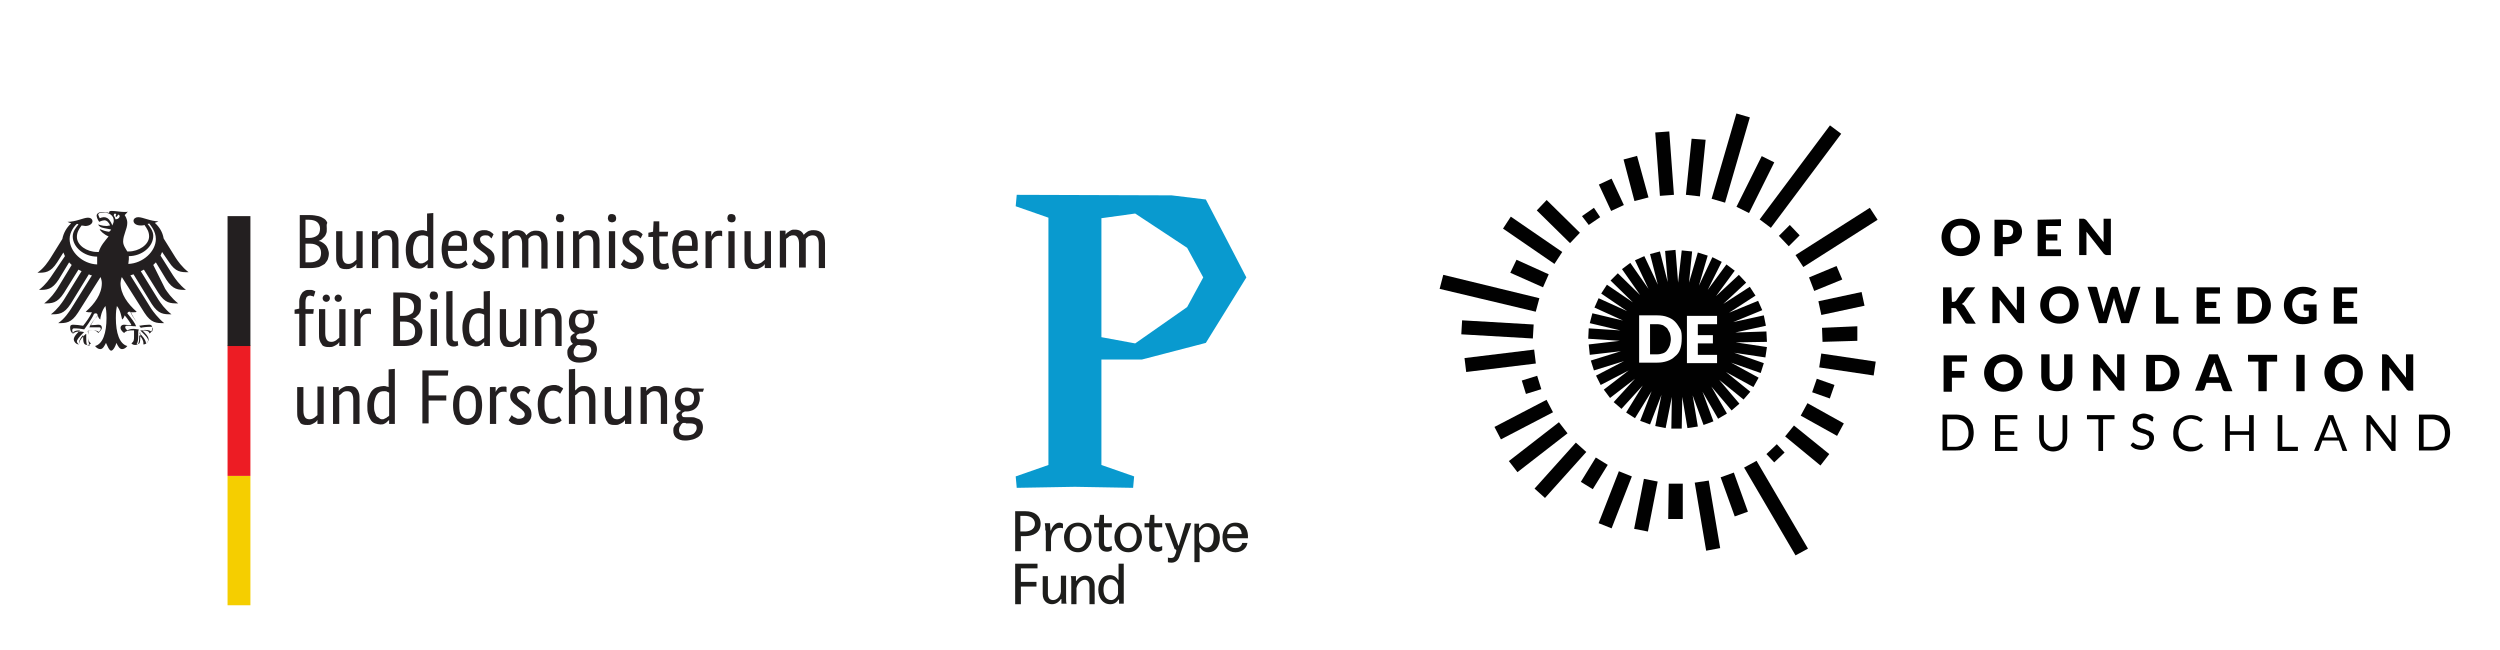 <?xml version="1.0" encoding="UTF-8" standalone="no"?>
<!-- Generator: Adobe Illustrator 20.1.0, SVG Export Plug-In . SVG Version: 6.00 Build 0)  -->

<svg
   xmlns:dc="http://purl.org/dc/elements/1.1/"
   xmlns:cc="http://creativecommons.org/ns#"
   xmlns:rdf="http://www.w3.org/1999/02/22-rdf-syntax-ns#"
   xmlns:svg="http://www.w3.org/2000/svg"
   xmlns="http://www.w3.org/2000/svg"
   xmlns:sodipodi="http://sodipodi.sourceforge.net/DTD/sodipodi-0.dtd"
   xmlns:inkscape="http://www.inkscape.org/namespaces/inkscape"
   version="1.1"
   x="0px"
   y="0px"
   viewBox="0 0 481.2 125.1"
   style="enable-background:new 0 0 481.2 125.1;"
   xml:space="preserve"
   id="svg244"
   sodipodi:docname="funded_by_.svg"
   inkscape:version="0.92.3 (2405546, 2018-03-11)"><defs
   id="defs248" /><sodipodi:namedview
   pagecolor="#ffffff"
   bordercolor="#666666"
   borderopacity="1"
   objecttolerance="10"
   gridtolerance="10"
   guidetolerance="10"
   inkscape:pageopacity="0"
   inkscape:pageshadow="2"
   inkscape:window-width="1301"
   inkscape:window-height="746"
   id="namedview246"
   showgrid="false"
   inkscape:zoom="2.3815461"
   inkscape:cx="240.60001"
   inkscape:cy="62.549999"
   inkscape:window-x="57"
   inkscape:window-y="-8"
   inkscape:window-maximized="1"
   inkscape:current-layer="svg244" />
<style
   type="text/css"
   id="style10">
	.st0{fill:#1D1D1B;}
	.st1{fill:#099ACF;}
	.st2{fill:#010101;}
	.st3{fill:#231F20;}
	.st4{fill:#F5CE00;}
	.st5{fill:#ED1C24;}
</style>
<g
   id="Ebene_4">
	<g
   id="g47">
		<g
   id="Ebene_2_1_">
			<g
   id="g42">
				<g
   id="g30">
					<path
   class="st0"
   d="M195.4,98.4h2c1.6,0,2.9,0.8,2.9,2.4c0,1.7-1.4,2.4-3,2.4h-0.8v2.9h-1.1L195.4,98.4z M196.5,102.3l0.8,0       c0.7,0,1.9-0.3,1.9-1.5c0-1.2-1.2-1.5-1.8-1.5l-1,0V102.3z"
   id="path12" />
					<path
   class="st0"
   d="M201.2,102.1c0-0.5,0-0.9-0.1-1.4h1l0.1,1.4h0.1c0.2-0.7,0.8-1.5,1.6-1.5c0.3,0,0.5,0.1,0.7,0.2v0.9       c-0.2-0.1-0.4-0.1-0.6-0.1c-1,0-1.6,1-1.7,2.1v2.4h-1V102.1z"
   id="path14" />
					<path
   class="st0"
   d="M207.5,100.6c1.8,0,2.6,1.6,2.6,2.8c0,1.4-0.9,2.9-2.6,2.9s-2.7-1.4-2.7-2.9       C204.8,102.2,205.6,100.6,207.5,100.6z M207.5,105.5c0.8,0,1.6-0.7,1.6-2.1c0-1.4-0.7-2.1-1.6-2.1c-0.7,0-1.6,0.4-1.6,2.1       C205.8,104.5,206.3,105.5,207.5,105.5z"
   id="path16" />
					<path
   class="st0"
   d="M210.6,100.7h0.9l0.2-1.6h0.8v1.6h1.5v0.8h-1.5v3c0,0.5,0.2,0.8,0.7,0.8c0.3,0,0.6-0.1,0.8-0.2v0.8       c-0.2,0.1-0.5,0.3-0.9,0.3c-1,0-1.6-0.6-1.6-1.7v-3h-0.9V100.7z"
   id="path18" />
					<path
   class="st0"
   d="M217.2,100.6c1.8,0,2.6,1.6,2.6,2.8c0,1.4-0.9,2.9-2.6,2.9s-2.7-1.4-2.7-2.9       C214.5,102.2,215.3,100.6,217.2,100.6z M217.2,105.5c0.8,0,1.6-0.7,1.6-2.1c0-1.4-0.7-2.1-1.6-2.1c-0.7,0-1.6,0.4-1.6,2.1       C215.6,104.5,216.1,105.5,217.2,105.5z"
   id="path20" />
					<path
   class="st0"
   d="M220.3,100.7h0.9l0.2-1.6h0.8v1.6h1.5v0.8h-1.5v3c0,0.5,0.2,0.8,0.7,0.8c0.3,0,0.6-0.1,0.8-0.2v0.8       c-0.2,0.1-0.5,0.3-0.9,0.3c-1,0-1.6-0.6-1.6-1.7v-3h-0.9V100.7z"
   id="path22" />
					<path
   class="st0"
   d="M227,107.2c-0.3,0.8-0.9,1.1-1.5,1.1c-0.2,0-0.5,0-0.7-0.1v-0.9c0.2,0.1,0.4,0.1,0.6,0.1       c0.3,0,0.6-0.1,0.7-0.4c0.1-0.2,0.3-0.7,0.3-0.9c0.1-0.2-0.1-0.4-0.3-0.4l-1.9-5h1.1l1.5,4.3h0.1l1.3-4.3h1.1       C227.4,106.1,227.2,106.5,227,107.2z"
   id="path24" />
					<path
   class="st0"
   d="M230.9,108.2h-1v-6.6c0-0.2,0-0.6,0-0.8h0.9c0,0.2,0,0.6,0,0.8h0.1c0.4-0.6,0.9-0.9,1.6-0.9       c1.5,0,2.3,1.3,2.3,2.8c0,1.6-0.8,2.8-2.2,2.8c-1,0-1.4-0.6-1.6-0.9h-0.1c0,0,0,0.4,0,0.7L230.9,108.2z M232.2,101.4       c-0.7,0-1.3,0.8-1.4,1.3v1.3c0,0.6,0.6,1.4,1.4,1.4c1,0,1.4-0.9,1.4-2C233.7,102.2,233.2,101.4,232.2,101.4z"
   id="path26" />
					<path
   class="st0"
   d="M236.2,103.6c0,1.1,0.6,1.9,1.6,1.9c0.7,0,1.2-0.4,1.3-1h1c-0.1,0.9-0.9,1.8-2.3,1.8       c-1.5,0-2.5-1.1-2.5-2.9c0-1.5,0.9-2.8,2.5-2.8c2,0,2.5,1.7,2.4,3L236.2,103.6L236.2,103.6z M239,102.8c0-0.5-0.3-1.5-1.4-1.5       c-0.7,0-1.3,0.5-1.4,1.5L239,102.8z"
   id="path28" />
				</g>
				<g
   id="g40">
					<path
   class="st0"
   d="M195.4,108.5h4.3v0.9h-3.2v2.6h3v0.9h-3v3.4h-1.1L195.4,108.5z"
   id="path32" />
					<path
   class="st0"
   d="M205.2,110.8v4.5c0,0.3,0,0.6,0.1,0.9h-1c0-0.2,0-0.6,0-0.9h-0.1c-0.1,0.2-0.7,1-1.7,1       c-0.7,0-1.8-0.4-1.8-2v-3.4h1v3.4c0,0.7,0.3,1.2,1,1.2c0.7,0,1.4-0.6,1.5-1.6v-3.1L205.2,110.8L205.2,110.8z"
   id="path34" />
					<path
   class="st0"
   d="M206.2,111.8c0-0.3,0-0.6-0.1-0.9h1v0.9h0.1c0.1-0.2,0.7-1,1.7-1c0.6,0,1.8,0.3,1.8,2v3.5h-1v-3.5       c0-0.7-0.3-1.2-0.9-1.2c-0.7,0-1.4,0.7-1.6,1.6v3.1h-1V111.8z"
   id="path36" />
					<path
   class="st0"
   d="M215.3,108.5h1v6.9c0,0.2,0,0.6,0,0.8h-0.9c0-0.2,0-0.6,0-0.8h-0.1c-0.4,0.6-0.9,0.9-1.6,0.9       c-1.5,0-2.3-1.3-2.3-2.8c0-1.6,0.8-2.8,2.2-2.8c1,0,1.4,0.6,1.6,0.9h0.1c0,0,0-0.4,0-0.7L215.3,108.5z M213.9,115.5       c0.7,0,1.3-0.8,1.3-1.3v-1.3c0-0.6-0.6-1.4-1.4-1.4c-1,0-1.4,0.9-1.4,2C212.4,114.7,212.9,115.5,213.9,115.5z"
   id="path38" />
				</g>
			</g>
			<path
   id="XMLID_19_"
   class="st1"
   d="M225.5,37.6l6.6,0.8l7.8,15L232.1,66c0,0-8.9,2.3-12.3,3.2H212v20.3l6.3,2.2l-0.2,2.2     l-11.2-0.2l-11.2,0.2l-0.2-2.2l6.3-2.2V41.9l-6.3-2.2l0.2-2.2L225.5,37.6z M212,64.9l6.5,1.2l10-7l3.1-5.7l-3.1-5.7l-10-6.6     l-6.5,0.9V64.9z" />
		</g>
		<g
   id="Ebene_1">
		</g>
	</g>
	<g
   id="g199">
		<g
   id="g57">
			<path
   class="st2"
   d="M377.4,49.3c-2.2,0-3.7-1.6-3.7-3.6s1.5-3.6,3.7-3.6c2.2,0,3.7,1.6,3.7,3.6C381,47.7,379.6,49.3,377.4,49.3z      M377.4,43.4c-1.3,0-2,0.8-2,2.2c0,1.4,0.7,2.2,2,2.2s2-0.8,2-2.2C379.4,44.3,378.6,43.4,377.4,43.4z"
   id="path49" />
			<path
   class="st2"
   d="M385.5,46.9v2.4h-1.6v-7h2.5c2,0,2.8,1,2.8,2.3c0,1.4-0.9,2.4-2.8,2.4H385.5L385.5,46.9z M385.5,45.6h0.8     c0.8,0,1.2-0.4,1.2-1.2c0-0.6-0.4-1.1-1.2-1.1h-0.8V45.6z"
   id="path51" />
			<path
   class="st2"
   d="M396.7,42.2v1.3h-2.9v1.6h2.2v1.2h-2.2v1.7h2.9v1.3h-4.5v-7L396.7,42.2L396.7,42.2z"
   id="path53" />
			<path
   class="st2"
   d="M401.6,42.4l3.3,4.2c0-0.3,0-0.5,0-0.8v-3.7h1.4v7h-0.8c-0.2,0-0.4-0.1-0.6-0.3l-3.3-4.2c0,0.2,0,0.5,0,0.7     v3.8h-1.4v-7h0.9C401.3,42.2,401.4,42.2,401.6,42.4z"
   id="path55" />
		</g>
		<g
   id="g77">
			<path
   class="st2"
   d="M375.7,58.1h0.3c0.2,0,0.4-0.1,0.5-0.2l1.6-2.3c0.2-0.2,0.4-0.3,0.7-0.3h1.4l-2.1,2.8     c-0.2,0.2-0.3,0.3-0.5,0.4c0.2,0.1,0.4,0.2,0.6,0.5l2.1,3.3h-1.5c-0.4,0-0.5-0.1-0.6-0.3l-1.6-2.5c-0.1-0.2-0.3-0.2-0.6-0.2h-0.4     v3h-1.6v-7h1.6L375.7,58.1L375.7,58.1z"
   id="path59" />
			<path
   class="st2"
   d="M384.9,55.5l3.3,4.2c0-0.3,0-0.5,0-0.8v-3.7h1.4v7h-0.8c-0.2,0-0.4-0.1-0.6-0.3l-3.3-4.2c0,0.2,0,0.5,0,0.7     v3.8h-1.4v-7h0.9C384.6,55.2,384.7,55.3,384.9,55.5z"
   id="path61" />
			<path
   class="st2"
   d="M396.4,62.3c-2.2,0-3.7-1.6-3.7-3.6c0-2,1.5-3.6,3.7-3.6c2.2,0,3.7,1.6,3.7,3.6S398.6,62.3,396.4,62.3z      M396.4,56.5c-1.3,0-2,0.8-2,2.2c0,1.4,0.7,2.2,2,2.2c1.2,0,2-0.8,2-2.2C398.4,57.3,397.6,56.5,396.4,56.5z"
   id="path63" />
			<path
   class="st2"
   d="M401.8,55.2h1.4c0.3,0,0.5,0.1,0.5,0.4l1,3.7c0.1,0.2,0.1,0.5,0.2,0.8c0.1-0.3,0.1-0.6,0.2-0.8l1.1-3.7     c0.1-0.2,0.3-0.4,0.5-0.4h0.5c0.3,0,0.5,0.1,0.5,0.4l1.1,3.7c0.1,0.2,0.2,0.5,0.2,0.8c0.1-0.3,0.1-0.5,0.2-0.8l1-3.7     c0.1-0.2,0.3-0.4,0.5-0.4h1.3l-2.2,7h-1.5l-1.3-4.4c0-0.1-0.1-0.3-0.1-0.5c0,0.2-0.1,0.3-0.1,0.5l-1.3,4.4H404L401.8,55.2z"
   id="path65" />
			<path
   class="st2"
   d="M416.7,61h2.6v1.3H415v-7h1.6V61L416.7,61z"
   id="path67" />
			<path
   class="st2"
   d="M427.3,55.2v1.3h-2.9v1.6h2.2v1.2h-2.2V61h2.9v1.3h-4.5v-7H427.3L427.3,55.2z"
   id="path69" />
			<path
   class="st2"
   d="M433.4,62.3h-2.7v-7h2.7c2.2,0,3.7,1.5,3.7,3.5C437.1,60.8,435.6,62.3,433.4,62.3z M433.4,56.5h-1.1V61h1.1     c1.2,0,2-0.9,2-2.3C435.4,57.3,434.7,56.5,433.4,56.5z"
   id="path71" />
			<path
   class="st2"
   d="M444.4,60.9v-1.1h-0.7c-0.2,0-0.3-0.1-0.3-0.3v-0.9h2.5v3c-0.7,0.5-1.5,0.8-2.7,0.8c-2.1,0-3.6-1.5-3.6-3.6     c0-2.1,1.5-3.6,3.7-3.6c1.2,0,2.1,0.4,2.6,0.9l-0.5,0.7c-0.1,0.1-0.2,0.2-0.4,0.2c-0.1,0-0.2,0-0.3-0.1c-0.5-0.3-0.9-0.4-1.5-0.4     c-1.2,0-2,0.9-2,2.2c0,1.5,0.9,2.3,2.1,2.3C443.8,61.1,444.1,61,444.4,60.9z"
   id="path73" />
			<path
   class="st2"
   d="M453.7,55.2v1.3h-2.9v1.6h2.2v1.2h-2.2V61h2.9v1.3h-4.5v-7H453.7L453.7,55.2z"
   id="path75" />
		</g>
		<path
   class="st2"
   d="M378.6,68.3v1.3h-2.9v1.8h2.4v1.3h-2.4v2.7h-1.6v-7H378.6L378.6,68.3z"
   id="path79" />
		<path
   class="st2"
   d="M389.3,71.8c0,0.5-0.1,1-0.3,1.4c-0.2,0.4-0.4,0.8-0.7,1.1c-0.3,0.3-0.7,0.6-1.2,0.8    c-0.5,0.2-0.9,0.3-1.5,0.3s-1.1-0.1-1.5-0.3c-0.5-0.2-0.8-0.4-1.2-0.8c-0.3-0.3-0.6-0.7-0.7-1.1c-0.2-0.4-0.3-0.9-0.3-1.4    c0-0.5,0.1-1,0.3-1.4c0.2-0.4,0.4-0.8,0.7-1.1c0.3-0.3,0.7-0.6,1.2-0.8s0.9-0.3,1.5-0.3s1.1,0.1,1.5,0.3c0.4,0.2,0.8,0.4,1.2,0.8    s0.6,0.7,0.7,1.1C389.2,70.8,389.3,71.3,389.3,71.8z M387.6,71.8c0-0.4,0-0.7-0.1-0.9c-0.1-0.3-0.2-0.5-0.4-0.7    c-0.2-0.2-0.4-0.3-0.6-0.4c-0.2-0.1-0.5-0.2-0.8-0.2c-0.3,0-0.6,0.1-0.8,0.2c-0.2,0.1-0.5,0.2-0.6,0.4s-0.3,0.4-0.4,0.7    c-0.1,0.3-0.1,0.6-0.1,0.9c0,0.4,0,0.7,0.1,0.9c0.1,0.3,0.2,0.5,0.4,0.7c0.2,0.2,0.4,0.3,0.6,0.4c0.2,0.1,0.5,0.2,0.8,0.2    c0.3,0,0.6-0.1,0.8-0.2c0.2-0.1,0.5-0.2,0.6-0.4c0.2-0.2,0.3-0.4,0.4-0.7C387.6,72.5,387.6,72.1,387.6,71.8z"
   id="path81" />
		<path
   class="st2"
   d="M395.9,74c0.2,0,0.4,0,0.6-0.1c0.2-0.1,0.3-0.2,0.4-0.3c0.1-0.1,0.2-0.3,0.3-0.5c0.1-0.2,0.1-0.4,0.1-0.7    v-4.2h1.6v4.2c0,0.4-0.1,0.8-0.2,1.2c-0.1,0.4-0.3,0.7-0.6,0.9s-0.6,0.5-0.9,0.6c-0.4,0.1-0.8,0.2-1.3,0.2c-0.5,0-0.9-0.1-1.3-0.2    c-0.4-0.1-0.7-0.4-0.9-0.6c-0.3-0.3-0.5-0.6-0.6-0.9s-0.2-0.8-0.2-1.2v-4.2h1.6v4.2c0,0.2,0,0.5,0.1,0.7c0.1,0.2,0.2,0.4,0.3,0.5    c0.1,0.1,0.3,0.2,0.4,0.3C395.5,74,395.7,74,395.9,74z"
   id="path83" />
		<path
   class="st2"
   d="M403.9,68.3c0.1,0,0.1,0,0.1,0c0,0,0.1,0,0.1,0.1c0,0,0.1,0.1,0.1,0.1l3.3,4.2c0-0.1,0-0.3,0-0.4    c0-0.1,0-0.2,0-0.4v-3.7h1.4v7h-0.8c-0.1,0-0.2,0-0.3-0.1s-0.2-0.1-0.2-0.2l-3.3-4.2c0,0.1,0,0.2,0,0.4c0,0.1,0,0.2,0,0.3v3.8    h-1.4v-7h0.9C403.8,68.3,403.9,68.3,403.9,68.3z"
   id="path85" />
		<path
   class="st2"
   d="M419.5,71.8c0,0.5-0.1,1-0.3,1.4c-0.2,0.4-0.4,0.8-0.7,1.1c-0.3,0.3-0.7,0.6-1.2,0.7    c-0.5,0.2-0.9,0.3-1.5,0.3h-2.7v-7h2.7c0.5,0,1.1,0.1,1.5,0.3c0.4,0.2,0.8,0.4,1.2,0.7c0.3,0.3,0.6,0.7,0.7,1.1    C419.4,70.8,419.5,71.3,419.5,71.8z M417.8,71.8c0-0.4,0-0.7-0.1-0.9c-0.1-0.3-0.2-0.5-0.4-0.7s-0.4-0.4-0.6-0.5s-0.5-0.2-0.8-0.2    h-1.1V74h1.1c0.3,0,0.6-0.1,0.8-0.2c0.2-0.1,0.5-0.3,0.6-0.5s0.3-0.4,0.4-0.7C417.8,72.5,417.8,72.1,417.8,71.8z"
   id="path87" />
		<path
   class="st2"
   d="M429.7,75.3h-1.3c-0.1,0-0.3,0-0.4-0.1c-0.1-0.1-0.2-0.2-0.2-0.3l-0.4-1.2h-2.7l-0.4,1.2    c0,0.1-0.1,0.2-0.2,0.2c-0.1,0.1-0.2,0.1-0.3,0.1h-1.3l2.7-7h1.7L429.7,75.3z M425.2,72.6h1.9l-0.6-1.9c0-0.1-0.1-0.3-0.1-0.4    c-0.1-0.2-0.1-0.4-0.2-0.5c-0.1,0.2-0.1,0.4-0.2,0.5c-0.1,0.2-0.1,0.3-0.2,0.4L425.2,72.6z"
   id="path89" />
		<path
   class="st2"
   d="M438.3,68.3v1.3h-2v5.7h-1.6v-5.7h-2v-1.3H438.3z"
   id="path91" />
		<path
   class="st2"
   d="M443.7,75.3H442v-7h1.6V75.3z"
   id="path93" />
		<path
   class="st2"
   d="M454.8,71.8c0,0.5-0.1,1-0.3,1.4c-0.2,0.4-0.4,0.8-0.7,1.1c-0.3,0.3-0.7,0.6-1.2,0.8    c-0.5,0.2-0.9,0.3-1.5,0.3s-1.1-0.1-1.5-0.3c-0.5-0.2-0.8-0.4-1.2-0.8c-0.3-0.3-0.6-0.7-0.7-1.1c-0.2-0.4-0.3-0.9-0.3-1.4    c0-0.5,0.1-1,0.3-1.4c0.2-0.4,0.4-0.8,0.7-1.1c0.3-0.3,0.7-0.6,1.2-0.8c0.5-0.2,0.9-0.3,1.5-0.3s1.1,0.1,1.5,0.3s0.8,0.4,1.2,0.8    s0.6,0.7,0.7,1.1C454.7,70.8,454.8,71.3,454.8,71.8z M453.2,71.8c0-0.4,0-0.7-0.1-0.9c-0.1-0.3-0.2-0.5-0.4-0.7    c-0.2-0.2-0.4-0.3-0.6-0.4c-0.2-0.1-0.5-0.2-0.8-0.2c-0.3,0-0.6,0.1-0.8,0.2c-0.2,0.1-0.5,0.2-0.6,0.4s-0.3,0.4-0.4,0.7    c-0.1,0.3-0.1,0.6-0.1,0.9c0,0.4,0,0.7,0.1,0.9c0.1,0.3,0.2,0.5,0.4,0.7c0.2,0.2,0.4,0.3,0.6,0.4c0.2,0.1,0.5,0.2,0.8,0.2    c0.3,0,0.6-0.1,0.8-0.2c0.2-0.1,0.5-0.2,0.6-0.4c0.2-0.2,0.3-0.4,0.4-0.7C453.1,72.5,453.2,72.1,453.2,71.8z"
   id="path95" />
		<path
   class="st2"
   d="M459.5,68.3c0.1,0,0.1,0,0.1,0c0,0,0.1,0,0.1,0.1c0,0,0.1,0.1,0.1,0.1l3.3,4.2c0-0.1,0-0.3,0-0.4    c0-0.1,0-0.2,0-0.4v-3.7h1.4v7h-0.8c-0.1,0-0.2,0-0.3-0.1s-0.2-0.1-0.2-0.2l-3.3-4.2c0,0.1,0,0.2,0,0.4c0,0.1,0,0.2,0,0.3v3.8    h-1.4v-7h0.9C459.4,68.3,459.5,68.3,459.5,68.3z"
   id="path97" />
		
			<rect
   x="335.1"
   y="32.6"
   transform="matrix(0.599 -0.801 0.801 0.599 111.858 291.122)"
   class="st2"
   width="22.6"
   height="2.7"
   id="rect99" />
		
			<rect
   x="332.4"
   y="34.2"
   transform="matrix(0.446 -0.895 0.895 0.446 155.375 322.048)"
   class="st2"
   width="10.9"
   height="2.7"
   id="rect101" />
		
			<rect
   x="324.6"
   y="29"
   transform="matrix(0.279 -0.96 0.96 0.279 211.046 341.782)"
   class="st2"
   width="17.1"
   height="2.7"
   id="rect103" />
		<polygon
   class="st2"
   points="327.2,37.8 324.5,37.5 325.6,26.7 328.3,26.9   "
   id="polygon105" />
		<polygon
   class="st2"
   points="319.5,37.7 318.6,25.5 321.3,25.3 322.2,37.5   "
   id="polygon107" />
		<polygon
   class="st2"
   points="314.6,38.7 312.5,30.7 315.1,30 317.3,38   "
   id="polygon109" />
		
			<rect
   x="308.7"
   y="34.7"
   transform="matrix(0.907 -0.422 0.422 0.907 13.114 134.325)"
   class="st2"
   width="2.7"
   height="5.6"
   id="rect111" />
		<polygon
   class="st2"
   points="305.8,43.3 304.5,41.6 306.8,40 308,41.8   "
   id="polygon113" />
		<polygon
   class="st2"
   points="302.2,46.8 295.8,40.5 297.7,38.5 304.1,44.8   "
   id="polygon115" />
		<polygon
   class="st2"
   points="299.2,50.8 289.3,44 290.8,41.7 300.7,48.5   "
   id="polygon117" />
		<polygon
   class="st2"
   points="297,55.3 290.7,52.5 291.9,50 298.1,52.8   "
   id="polygon119" />
		<polygon
   class="st2"
   points="277.1,55.6 295.6,60 296.3,57.4 277.8,52.9   "
   id="polygon121" />
		
			<rect
   x="286.9"
   y="56.3"
   transform="matrix(5.810123e-02 -0.998 0.998 5.810123e-02 208.413 347.406)"
   class="st2"
   width="2.7"
   height="13.8"
   id="rect123" />
		
			<rect
   x="281.9"
   y="68.1"
   transform="matrix(0.993 -0.121 0.121 0.993 -6.279 35.408)"
   class="st2"
   width="13.5"
   height="2.7"
   id="rect125" />
		
			<rect
   x="293.3"
   y="72.6"
   transform="matrix(0.955 -0.296 0.296 0.955 -8.678 90.73)"
   class="st2"
   width="3.1"
   height="2.7"
   id="rect127" />
		
			<rect
   x="287.6"
   y="79.4"
   transform="matrix(0.887 -0.462 0.462 0.887 -4.132 144.619)"
   class="st2"
   width="11.3"
   height="2.7"
   id="rect129" />
		<rect
   x="290"
   y="84.7"
   transform="matrix(0.79 -0.613 0.613 0.79 9.404 199.605)"
   class="st2"
   width="12.2"
   height="2.7"
   id="rect131" />
		
			<rect
   x="294.4"
   y="89"
   transform="matrix(0.668 -0.744 0.744 0.668 32.495 253.626)"
   class="st2"
   width="11.9"
   height="2.7"
   id="rect133" />
		
			<rect
   x="304.2"
   y="89.9"
   transform="matrix(0.524 -0.852 0.852 0.524 68.283 304.818)"
   class="st2"
   width="5.5"
   height="2.7"
   id="rect135" />
		<polygon
   class="st2"
   points="310.2,101.7 307.7,100.7 311.6,90.7 314.1,91.7   "
   id="polygon137" />
		
			<rect
   x="311.8"
   y="96"
   transform="matrix(0.192 -0.982 0.982 0.192 160.4 389.547)"
   class="st2"
   width="9.8"
   height="2.7"
   id="rect139" />
		<polygon
   class="st2"
   points="323.9,99.9 321.1,99.9 321.2,93.1 323.9,93.1   "
   id="polygon141" />
		<polygon
   class="st2"
   points="328.4,106 326.2,92.9 328.9,92.5 331.1,105.5   "
   id="polygon143" />
		
			<rect
   x="332.4"
   y="91.2"
   transform="matrix(0.941 -0.339 0.339 0.941 -12.517 118.739)"
   class="st2"
   width="2.7"
   height="8"
   id="rect145" />
		<polygon
   class="st2"
   points="335.7,90 345.6,106.9 348,105.6 338.1,88.7   "
   id="polygon147" />
		<polygon
   class="st2"
   points="341.5,89 340,87.4 342,85.5 343.5,87.1   "
   id="polygon149" />
		<polygon
   class="st2"
   points="350.4,89.6 343.6,84 345.3,81.9 352.1,87.4   "
   id="polygon151" />
		<polygon
   class="st2"
   points="353.6,83.9 346.6,80 347.9,77.6 354.9,81.5   "
   id="polygon153" />
		<polygon
   class="st2"
   points="352.2,76.7 348.8,75.5 349.7,72.9 353.1,74.1   "
   id="polygon155" />
		
			<rect
   x="354.4"
   y="64.9"
   transform="matrix(0.147 -0.989 0.989 0.147 233.877 411.679)"
   class="st2"
   width="2.7"
   height="10.6"
   id="rect157" />
		<polygon
   class="st2"
   points="350.8,65.8 350.7,63.1 357.5,62.8 357.5,65.6   "
   id="polygon159" />
		
			<rect
   x="350.1"
   y="57.2"
   transform="matrix(0.978 -0.21 0.21 0.978 -4.407 75.568)"
   class="st2"
   width="8.5"
   height="2.7"
   id="rect161" />
		<polygon
   class="st2"
   points="349.2,56 348.2,53.4 353.5,51.2 354.6,53.8   "
   id="polygon163" />
		<polygon
   class="st2"
   points="347.1,51.4 345.6,49.1 359.9,40 361.4,42.3   "
   id="polygon165" />
		<polygon
   class="st2"
   points="344.3,47.4 342.4,45.4 344.5,43.3 346.4,45.3   "
   id="polygon167" />
		<g
   id="g173">
			<path
   class="st2"
   d="M320.9,63.2c-0.2-0.2-0.5-0.4-0.8-0.6c-0.3-0.1-0.7-0.2-1.1-0.2h-1.4v5.8h1.4c0.4,0,0.8-0.1,1.1-0.2     c0.3-0.1,0.6-0.3,0.8-0.6c0.2-0.3,0.4-0.6,0.5-0.9c0.1-0.4,0.2-0.8,0.2-1.2s-0.1-0.9-0.2-1.2C321.2,63.8,321.1,63.5,320.9,63.2z"
   id="path169" />
			<path
   class="st2"
   d="M340.1,65.8l-0.1-2L334,64l5.9-1.3l-0.4-2l-5.9,1.3l5.6-2.3l-0.8-1.8l-5.6,2.3l5.1-3.3l-1.1-1.7l-5.1,3.3     l4.4-4.1l-1.4-1.5l-4.4,4.1l3.6-4.9l-1.6-1.2l-3.6,4.9l2.7-5.4l-1.8-0.9L327,55l1.7-5.8l-1.9-0.6l-1.7,5.8l0.6-6l-2-0.2l-0.7,6.2     l-0.5-6.3l-2,0.2l0.5,6l-1.5-5.9l-1.9,0.5l1.5,5.9l-2.6-5.5l-1.8,0.8l2.6,5.5l-3.5-5l-1.6,1.2l3.5,5l-4.3-4.2l-1.4,1.4l4.3,4.2     l-5-3.4l-1.1,1.7l5,3.4l-5.5-2.5l-0.8,1.8l5.5,2.5l-5.9-1.4l-0.5,1.9l5.9,1.4l-6.1-0.4l-0.1,2l6.1,0.4l-6,0.7l0.2,2l6-0.7     l-5.8,1.8l0.6,1.9l5.8-1.8l-5.4,2.8l0.9,1.8l5.4-2.8l-4.8,3.7l1.2,1.6l4.8-3.7l-4.1,4.5l1.5,1.3l4.1-4.5l-3.2,5.2l1.7,1.1     l3.2-5.2l-2.2,5.7l1.9,0.7l2.2-5.7l-1.2,6l2,0.4l1.2-6l-0.1,6.1l2,0l0.1-6.1l1,6l2-0.3l-1-6l2.1,5.7l1.9-0.7l-2.1-5.7l3,5.2     l1.7-1l-3-5.2l3.9,4.6l1.5-1.3l-3.9-4.6l4.7,3.8l1.3-1.5l-4.7-3.8l5.3,2.9l1-1.8l-5.3-2.9l5.7,2l0.6-1.9l-5.7-2l6,0.9l0.3-2     l-6-0.9L340.1,65.8z M323.4,67.2c-0.2,0.6-0.5,1-1,1.4c-0.4,0.4-0.9,0.7-1.5,0.9c-0.6,0.2-1.2,0.3-1.9,0.3h-3.5v-9.1h3.5     c0.7,0,1.4,0.1,1.9,0.3c0.6,0.2,1.1,0.5,1.5,0.9c0.4,0.4,0.7,0.9,1,1.4s0.3,1.2,0.3,1.8C323.7,66,323.6,66.6,323.4,67.2z      M330.5,62.4h-3.7v2.1h2.9v1.6h-2.9v2.2h3.7v1.6h-5.8v-9.1h5.8V62.4z"
   id="path171" />
		</g>
		<g
   id="g197">
			<path
   class="st2"
   d="M379.9,83.3c0,0.5-0.1,1-0.2,1.4c-0.2,0.4-0.4,0.8-0.7,1.1c-0.3,0.3-0.6,0.5-1.1,0.7     c-0.4,0.2-0.9,0.2-1.4,0.2h-2.6v-6.9h2.6c0.5,0,1,0.1,1.4,0.2c0.4,0.2,0.8,0.4,1.1,0.7c0.3,0.3,0.5,0.7,0.7,1.1     C379.8,82.3,379.9,82.8,379.9,83.3z M378.9,83.3c0-0.4-0.1-0.8-0.2-1.1c-0.1-0.3-0.3-0.6-0.5-0.8c-0.2-0.2-0.5-0.4-0.8-0.5     c-0.3-0.1-0.6-0.2-1-0.2h-1.6V86h1.6c0.4,0,0.7-0.1,1-0.2c0.3-0.1,0.6-0.3,0.8-0.5c0.2-0.2,0.4-0.5,0.5-0.8     C378.9,84.1,378.9,83.7,378.9,83.3z"
   id="path175" />
			<path
   class="st2"
   d="M388.3,79.9v0.8h-3.3v2.3h2.7v0.7h-2.7V86h3.3v0.8H384v-6.9L388.3,79.9L388.3,79.9z"
   id="path177" />
			<path
   class="st2"
   d="M395.1,86c0.3,0,0.5-0.1,0.8-0.1c0.2-0.1,0.4-0.2,0.6-0.4s0.3-0.4,0.4-0.6c0.1-0.2,0.1-0.5,0.1-0.8v-4.2h0.9     v4.2c0,0.4-0.1,0.8-0.2,1.1s-0.3,0.6-0.5,0.9c-0.2,0.2-0.5,0.4-0.9,0.6c-0.3,0.1-0.7,0.2-1.1,0.2c-0.4,0-0.8-0.1-1.1-0.2     c-0.3-0.1-0.6-0.3-0.9-0.6c-0.2-0.2-0.4-0.5-0.5-0.9c-0.1-0.3-0.2-0.7-0.2-1.1v-4.2h0.9v4.2c0,0.3,0,0.6,0.1,0.8     c0.1,0.2,0.2,0.4,0.4,0.6c0.2,0.2,0.4,0.3,0.6,0.4C394.6,86,394.8,86,395.1,86z"
   id="path179" />
			<path
   class="st2"
   d="M407,79.9v0.8h-2.2v6.1h-0.9v-6.1h-2.2v-0.8L407,79.9L407,79.9z"
   id="path181" />
			<path
   class="st2"
   d="M414.4,81c0,0.1-0.1,0.1-0.1,0.1c0,0-0.1,0-0.1,0c-0.1,0-0.1,0-0.2-0.1c-0.1-0.1-0.2-0.1-0.3-0.2     c-0.1-0.1-0.2-0.1-0.4-0.2s-0.3-0.1-0.6-0.1c-0.2,0-0.4,0-0.6,0.1c-0.2,0.1-0.3,0.1-0.4,0.2c-0.1,0.1-0.2,0.2-0.2,0.3     c-0.1,0.1-0.1,0.3-0.1,0.4c0,0.2,0.1,0.4,0.1,0.5c0.1,0.1,0.2,0.2,0.4,0.3c0.2,0.1,0.3,0.2,0.5,0.2c0.2,0.1,0.4,0.1,0.6,0.2     c0.2,0.1,0.4,0.2,0.6,0.2c0.2,0.1,0.4,0.2,0.5,0.3c0.2,0.1,0.3,0.3,0.4,0.5c0.1,0.2,0.1,0.4,0.1,0.7c0,0.3-0.1,0.6-0.2,0.8     c-0.1,0.3-0.2,0.5-0.5,0.7c-0.2,0.2-0.4,0.4-0.7,0.5s-0.6,0.2-1,0.2c-0.4,0-0.9-0.1-1.2-0.2c-0.4-0.2-0.7-0.4-0.9-0.7l0.3-0.4     c0,0,0.1-0.1,0.1-0.1c0,0,0.1,0,0.1,0c0.1,0,0.1,0,0.2,0.1c0.1,0.1,0.2,0.2,0.3,0.2c0.1,0.1,0.3,0.2,0.5,0.2s0.4,0.1,0.7,0.1     c0.2,0,0.4,0,0.6-0.1c0.2-0.1,0.3-0.1,0.4-0.3s0.2-0.2,0.3-0.4c0.1-0.2,0.1-0.3,0.1-0.5c0-0.2-0.1-0.4-0.1-0.5s-0.2-0.2-0.4-0.3     c-0.2-0.1-0.3-0.2-0.5-0.2c-0.2-0.1-0.4-0.1-0.6-0.2c-0.2-0.1-0.4-0.1-0.6-0.2c-0.2-0.1-0.4-0.2-0.5-0.3     c-0.2-0.1-0.3-0.3-0.4-0.5c-0.1-0.2-0.1-0.5-0.1-0.8c0-0.2,0.1-0.5,0.1-0.7c0.1-0.2,0.2-0.4,0.4-0.6c0.2-0.2,0.4-0.3,0.7-0.4     c0.3-0.1,0.6-0.2,0.9-0.2c0.4,0,0.7,0.1,1.1,0.2c0.3,0.1,0.6,0.3,0.8,0.5L414.4,81z"
   id="path183" />
			<path
   class="st2"
   d="M423.6,85.3c0.1,0,0.1,0,0.1,0.1l0.4,0.4c-0.3,0.3-0.6,0.6-1,0.8c-0.4,0.2-0.9,0.3-1.5,0.3     c-0.5,0-0.9-0.1-1.4-0.3c-0.4-0.2-0.8-0.4-1-0.7c-0.3-0.3-0.5-0.7-0.7-1.1c-0.2-0.4-0.2-0.9-0.2-1.4c0-0.5,0.1-1,0.2-1.4     c0.2-0.4,0.4-0.8,0.7-1.1c0.3-0.3,0.7-0.5,1.1-0.7c0.4-0.2,0.9-0.3,1.4-0.3s0.9,0.1,1.3,0.2c0.4,0.2,0.7,0.4,1,0.6l-0.3,0.4     c0,0-0.1,0.1-0.1,0.1c0,0-0.1,0-0.1,0c0,0-0.1,0-0.1-0.1c-0.1,0-0.1-0.1-0.2-0.1c-0.1,0-0.1-0.1-0.2-0.1     c-0.1-0.1-0.2-0.1-0.3-0.1c-0.1,0-0.3-0.1-0.4-0.1s-0.3-0.1-0.5-0.1c-0.4,0-0.7,0.1-1,0.2c-0.3,0.1-0.6,0.3-0.8,0.5     s-0.4,0.5-0.5,0.9c-0.1,0.3-0.2,0.7-0.2,1.1c0,0.4,0.1,0.8,0.2,1.1s0.3,0.6,0.5,0.9c0.2,0.2,0.5,0.4,0.8,0.5     c0.3,0.1,0.6,0.2,0.9,0.2c0.2,0,0.4,0,0.6,0c0.2,0,0.3-0.1,0.5-0.1c0.1-0.1,0.3-0.1,0.4-0.2s0.2-0.2,0.4-0.3     C423.5,85.4,423.6,85.3,423.6,85.3z"
   id="path185" />
			<path
   class="st2"
   d="M433.8,86.8h-0.9v-3.1h-3.7v3.1h-0.9v-6.9h0.9v3.1h3.7v-3.1h0.9V86.8z"
   id="path187" />
			<path
   class="st2"
   d="M439.3,86h3v0.8h-3.9v-6.9h0.9V86z"
   id="path189" />
			<path
   class="st2"
   d="M451.8,86.8h-0.7c-0.1,0-0.2,0-0.2-0.1c-0.1,0-0.1-0.1-0.1-0.2l-0.6-1.7H447l-0.6,1.7c0,0.1-0.1,0.1-0.1,0.2     c-0.1,0-0.1,0.1-0.2,0.1h-0.7l2.8-6.9h0.9L451.8,86.8z M447.3,84.2h2.6l-1.1-2.8c-0.1-0.2-0.1-0.4-0.2-0.6c0,0.1-0.1,0.2-0.1,0.4     c0,0.1-0.1,0.2-0.1,0.3L447.3,84.2z"
   id="path191" />
			<path
   class="st2"
   d="M456.2,79.9c0,0,0.1,0.1,0.1,0.1l4,5.2c0-0.1,0-0.2,0-0.2c0-0.1,0-0.2,0-0.2v-4.9h0.8v6.9h-0.5     c-0.1,0-0.1,0-0.2,0s-0.1-0.1-0.1-0.1l-4-5.2c0,0.1,0,0.2,0,0.2c0,0.1,0,0.1,0,0.2v4.9h-0.8v-6.9h0.5     C456.1,79.9,456.1,79.9,456.2,79.9z"
   id="path193" />
			<path
   class="st2"
   d="M471.6,83.3c0,0.5-0.1,1-0.2,1.4c-0.2,0.4-0.4,0.8-0.7,1.1s-0.6,0.5-1.1,0.7c-0.4,0.2-0.9,0.2-1.4,0.2h-2.6     v-6.9h2.6c0.5,0,1,0.1,1.4,0.2c0.4,0.2,0.8,0.4,1.1,0.7c0.3,0.3,0.5,0.7,0.7,1.1C471.5,82.3,471.6,82.8,471.6,83.3z M470.6,83.3     c0-0.4-0.1-0.8-0.2-1.1c-0.1-0.3-0.3-0.6-0.5-0.8c-0.2-0.2-0.5-0.4-0.8-0.5c-0.3-0.1-0.6-0.2-1-0.2h-1.6V86h1.6     c0.4,0,0.7-0.1,1-0.2c0.3-0.1,0.6-0.3,0.8-0.5s0.4-0.5,0.5-0.8C470.6,84.1,470.6,83.7,470.6,83.3z"
   id="path195" />
		</g>
	</g>
</g>
<g
   id="Ebene_2">
	<g
   id="g214">
		<path
   class="st3"
   d="M62.9,44c0,0.4,0,0.7-0.1,0.9c-0.1,0.3-0.2,0.5-0.4,0.7c-0.2,0.2-0.3,0.3-0.5,0.5c-0.2,0.1-0.4,0.2-0.6,0.3v0    c0.3,0,0.5,0.1,0.8,0.3c0.2,0.1,0.4,0.3,0.6,0.5c0.2,0.2,0.3,0.5,0.4,0.7c0.1,0.3,0.2,0.6,0.2,0.9c0,0.4-0.1,0.8-0.2,1.1    c-0.1,0.3-0.4,0.6-0.6,0.9c-0.3,0.2-0.7,0.4-1.1,0.6c-0.4,0.1-1,0.2-1.6,0.2h-2.1V41.4h2c0.6,0,1.1,0.1,1.6,0.2    c0.4,0.1,0.8,0.3,1.1,0.5c0.3,0.2,0.5,0.5,0.6,0.8C62.8,43.2,62.9,43.6,62.9,44z M61.6,44c0-0.5-0.2-0.9-0.5-1.2    c-0.3-0.3-0.9-0.5-1.6-0.5h-0.7v3.5h0.7c0.7,0,1.2-0.2,1.6-0.5C61.4,45.1,61.6,44.6,61.6,44z M61.8,48.7c0-0.6-0.2-1-0.5-1.3    c-0.4-0.3-0.9-0.5-1.6-0.5h-0.9v3.6h0.8c0.8,0,1.3-0.2,1.7-0.5C61.6,49.8,61.8,49.3,61.8,48.7z M69.7,51.6h-1.1v-0.8h0    c0,0.1-0.1,0.1-0.2,0.3c-0.1,0.1-0.2,0.2-0.4,0.3c-0.2,0.1-0.3,0.2-0.6,0.3c-0.2,0.1-0.5,0.1-0.7,0.1c-0.3,0-0.6,0-0.9-0.1    c-0.3-0.1-0.5-0.2-0.6-0.5c-0.2-0.2-0.3-0.5-0.4-0.8c-0.1-0.3-0.1-0.7-0.1-1.2v-4.7h1.2v4.6c0,0.6,0.1,1,0.3,1.3    c0.2,0.3,0.5,0.4,0.9,0.4c0.3,0,0.6-0.1,0.9-0.3c0.2-0.2,0.4-0.3,0.6-0.5v-5.5h1.2V51.6z M75.5,51.6V47c0-0.6-0.1-1-0.3-1.3    c-0.2-0.3-0.5-0.4-0.9-0.4c-0.4,0-0.7,0.1-0.9,0.3c-0.2,0.2-0.4,0.4-0.6,0.5v5.5h-1.2v-7.1h1.1v0.8h0c0-0.1,0.1-0.1,0.2-0.3    c0.1-0.1,0.2-0.2,0.4-0.3c0.2-0.1,0.3-0.2,0.6-0.3c0.2-0.1,0.5-0.1,0.7-0.1c0.3,0,0.6,0,0.9,0.1c0.3,0.1,0.5,0.2,0.7,0.5    c0.2,0.2,0.3,0.5,0.4,0.8c0.1,0.3,0.1,0.7,0.1,1.2v4.7H75.5z M78.1,48.1c0-0.7,0.1-1.3,0.3-1.8c0.2-0.5,0.4-0.9,0.7-1.2    c0.3-0.3,0.6-0.5,1-0.6c0.4-0.1,0.8-0.2,1.1-0.2c0.2,0,0.4,0,0.6,0.1c0.2,0,0.3,0.1,0.4,0.1v-3.4l1.2-0.1v10.6h-1.1v-0.8h0    c0,0.1-0.1,0.1-0.2,0.2c-0.1,0.1-0.2,0.2-0.3,0.3c-0.1,0.1-0.3,0.2-0.5,0.3c-0.2,0.1-0.5,0.1-0.7,0.1c-0.3,0-0.7-0.1-1-0.2    c-0.3-0.1-0.6-0.3-0.8-0.6c-0.2-0.3-0.4-0.7-0.5-1.1C78.2,49.4,78.1,48.8,78.1,48.1z M81,50.7c0.2,0,0.4,0,0.5-0.1    c0.1,0,0.3-0.1,0.4-0.2c0.1-0.1,0.2-0.1,0.3-0.2c0.1-0.1,0.1-0.1,0.2-0.2v-4.4c-0.1-0.1-0.2-0.1-0.4-0.2c-0.1,0-0.3-0.1-0.5-0.1    c-0.3,0-0.5,0-0.8,0.1c-0.2,0.1-0.5,0.2-0.6,0.5c-0.2,0.2-0.3,0.5-0.4,0.8c-0.1,0.3-0.2,0.8-0.2,1.3c0,0.5,0,0.9,0.1,1.2    c0.1,0.3,0.2,0.6,0.3,0.8c0.1,0.2,0.3,0.3,0.5,0.4C80.6,50.7,80.8,50.7,81,50.7z M89.9,46.9c0,0.3,0,0.6,0,0.8    c0,0.2,0,0.4-0.1,0.6h-3.6c0,0.8,0.2,1.5,0.5,1.9c0.3,0.4,0.8,0.6,1.4,0.6c0.2,0,0.4,0,0.6-0.1c0.2,0,0.3-0.1,0.4-0.2    c0.1-0.1,0.2-0.1,0.3-0.2c0.1-0.1,0.1-0.1,0.2-0.2l0.4,0.8c0,0.1-0.1,0.1-0.2,0.2c-0.1,0.1-0.2,0.2-0.4,0.3    c-0.2,0.1-0.4,0.2-0.6,0.2c-0.2,0.1-0.5,0.1-0.9,0.1c-0.4,0-0.9-0.1-1.2-0.2c-0.4-0.1-0.7-0.4-0.9-0.7c-0.3-0.3-0.4-0.7-0.6-1.2    C85.1,49.2,85,48.6,85,48c0-0.6,0.1-1.2,0.2-1.6c0.1-0.5,0.3-0.8,0.6-1.1c0.2-0.3,0.5-0.5,0.9-0.7c0.3-0.1,0.7-0.2,1.1-0.2    c0.7,0,1.2,0.2,1.6,0.6C89.7,45.4,89.9,46,89.9,46.9z M87.7,45.3c-0.4,0-0.8,0.2-1,0.5c-0.3,0.4-0.4,0.9-0.4,1.5h2.6    c0,0,0-0.1,0-0.2c0-0.1,0-0.2,0-0.3c0-0.5-0.1-0.9-0.3-1.2C88.3,45.4,88,45.3,87.7,45.3z M94.6,45.9c-0.1-0.1-0.2-0.2-0.4-0.4    c-0.2-0.2-0.5-0.2-0.8-0.2c-0.3,0-0.6,0.1-0.7,0.2c-0.2,0.1-0.3,0.3-0.3,0.5c0,0.3,0.1,0.5,0.2,0.7c0.2,0.2,0.4,0.4,0.7,0.6    l0.4,0.3c0.5,0.3,0.9,0.6,1.1,0.9c0.3,0.3,0.4,0.8,0.4,1.3c0,0.6-0.2,1-0.6,1.4c-0.4,0.4-1,0.6-1.7,0.6c-0.3,0-0.5,0-0.8-0.1    c-0.2-0.1-0.4-0.1-0.6-0.2c-0.2-0.1-0.3-0.2-0.4-0.3c-0.1-0.1-0.2-0.2-0.3-0.3l0.6-1c0.1,0.1,0.1,0.1,0.2,0.2    c0.1,0.1,0.2,0.2,0.3,0.2c0.1,0.1,0.3,0.1,0.4,0.2c0.1,0,0.3,0.1,0.5,0.1c0.4,0,0.6-0.1,0.8-0.2c0.2-0.2,0.3-0.4,0.3-0.6    c0-0.2,0-0.3-0.1-0.4c0-0.1-0.1-0.2-0.2-0.3c-0.1-0.1-0.2-0.2-0.3-0.3c-0.1-0.1-0.3-0.2-0.4-0.3l-0.4-0.3c-0.4-0.3-0.8-0.6-1-0.9    c-0.3-0.3-0.4-0.7-0.4-1.2c0-0.3,0.1-0.5,0.2-0.7c0.1-0.2,0.2-0.4,0.4-0.6c0.2-0.2,0.4-0.3,0.7-0.4c0.3-0.1,0.5-0.1,0.8-0.1    c0.3,0,0.5,0,0.7,0.1c0.2,0.1,0.4,0.1,0.5,0.2c0.1,0.1,0.3,0.2,0.4,0.3c0.1,0.1,0.2,0.2,0.2,0.2L94.6,45.9z M100.5,51.6V47    c0-0.6-0.1-1-0.3-1.3c-0.2-0.3-0.4-0.4-0.8-0.4c-0.2,0-0.4,0-0.5,0.1c-0.2,0-0.3,0.1-0.4,0.2c-0.1,0.1-0.2,0.2-0.3,0.2    C98.1,46,98,46,97.9,46.1v5.5h-1.2v-7.1h1.1v0.8h0c0-0.1,0.1-0.2,0.2-0.3c0.1-0.1,0.2-0.2,0.4-0.3c0.1-0.1,0.3-0.2,0.5-0.3    c0.2-0.1,0.4-0.1,0.7-0.1c0.8,0,1.4,0.3,1.7,1c0.1-0.1,0.2-0.2,0.3-0.3c0.1-0.1,0.3-0.2,0.4-0.3c0.2-0.1,0.3-0.2,0.5-0.2    c0.2-0.1,0.4-0.1,0.7-0.1c1.4,0,2.2,0.8,2.2,2.5v4.8h-1.2V47c0-0.6-0.1-1-0.3-1.3c-0.2-0.3-0.5-0.4-0.9-0.4    c-0.3,0-0.6,0.1-0.8,0.2c-0.2,0.2-0.4,0.3-0.5,0.5c0,0.1,0,0.2,0,0.3c0,0.1,0,0.3,0,0.4v4.8H100.5z M108.4,51.6h-1.2v-7.1h1.2    V51.6z M107.8,42.8c-0.2,0-0.4-0.1-0.6-0.2c-0.1-0.2-0.2-0.4-0.2-0.6c0-0.2,0.1-0.5,0.2-0.6c0.1-0.2,0.3-0.2,0.6-0.2    c0.2,0,0.4,0.1,0.6,0.2c0.1,0.2,0.2,0.4,0.2,0.6c0,0.3-0.1,0.5-0.2,0.6C108.3,42.7,108.1,42.8,107.8,42.8z M114.2,51.6V47    c0-0.6-0.1-1-0.3-1.3c-0.2-0.3-0.5-0.4-0.9-0.4c-0.4,0-0.7,0.1-0.9,0.3c-0.2,0.2-0.4,0.4-0.6,0.5v5.5h-1.2v-7.1h1.1v0.8h0    c0-0.1,0.1-0.1,0.2-0.3c0.1-0.1,0.2-0.2,0.4-0.3c0.2-0.1,0.3-0.2,0.6-0.3c0.2-0.1,0.5-0.1,0.7-0.1c0.3,0,0.6,0,0.9,0.1    c0.3,0.1,0.5,0.2,0.7,0.5c0.2,0.2,0.3,0.5,0.4,0.8c0.1,0.3,0.1,0.7,0.1,1.2v4.7H114.2z M118.4,51.6h-1.2v-7.1h1.2V51.6z     M117.8,42.8c-0.2,0-0.4-0.1-0.6-0.2c-0.1-0.2-0.2-0.4-0.2-0.6c0-0.2,0.1-0.5,0.2-0.6c0.2-0.2,0.3-0.2,0.6-0.2    c0.2,0,0.4,0.1,0.6,0.2c0.1,0.2,0.2,0.4,0.2,0.6c0,0.3-0.1,0.5-0.2,0.6C118.2,42.7,118,42.8,117.8,42.8z M123.3,45.9    c-0.1-0.1-0.2-0.2-0.4-0.4c-0.2-0.2-0.5-0.2-0.8-0.2c-0.3,0-0.6,0.1-0.7,0.2c-0.2,0.1-0.3,0.3-0.3,0.5c0,0.3,0.1,0.5,0.2,0.7    c0.2,0.2,0.4,0.4,0.7,0.6l0.4,0.3c0.5,0.3,0.9,0.6,1.1,0.9c0.3,0.3,0.4,0.8,0.4,1.3c0,0.6-0.2,1-0.6,1.4c-0.4,0.4-1,0.6-1.7,0.6    c-0.3,0-0.5,0-0.8-0.1c-0.2-0.1-0.4-0.1-0.6-0.2c-0.2-0.1-0.3-0.2-0.4-0.3c-0.1-0.1-0.2-0.2-0.3-0.3l0.6-1    c0.1,0.1,0.1,0.1,0.2,0.2c0.1,0.1,0.2,0.2,0.3,0.2c0.1,0.1,0.3,0.1,0.4,0.2c0.1,0,0.3,0.1,0.5,0.1c0.4,0,0.6-0.1,0.8-0.2    c0.2-0.2,0.3-0.4,0.3-0.6c0-0.2,0-0.3-0.1-0.4c0-0.1-0.1-0.2-0.2-0.3c-0.1-0.1-0.2-0.2-0.3-0.3c-0.1-0.1-0.3-0.2-0.4-0.3l-0.4-0.3    c-0.4-0.3-0.8-0.6-1-0.9c-0.3-0.3-0.4-0.7-0.4-1.2c0-0.3,0.1-0.5,0.2-0.7c0.1-0.2,0.2-0.4,0.4-0.6c0.2-0.2,0.4-0.3,0.7-0.4    c0.3-0.1,0.5-0.1,0.8-0.1c0.3,0,0.5,0,0.7,0.1c0.2,0.1,0.4,0.1,0.5,0.2c0.1,0.1,0.3,0.2,0.4,0.3c0.1,0.1,0.2,0.2,0.2,0.2    L123.3,45.9z M128.5,45.5h-1.6v4c0,0.5,0.1,0.8,0.2,1c0.1,0.2,0.3,0.3,0.7,0.3c0.2,0,0.3,0,0.5-0.1c0.1,0,0.2-0.1,0.3-0.1l0.2,1    c0,0-0.2,0.1-0.4,0.2c-0.2,0.1-0.4,0.1-0.8,0.1c-0.6,0-1.1-0.2-1.4-0.5c-0.3-0.3-0.5-0.9-0.5-1.7v-4.1h-0.9v-0.8l0.9-0.2l0.1-2    h1.1v2h1.7L128.5,45.5z M134.3,46.9c0,0.3,0,0.6,0,0.8c0,0.2,0,0.4-0.1,0.6h-3.6c0,0.8,0.2,1.5,0.5,1.9c0.3,0.4,0.8,0.6,1.4,0.6    c0.2,0,0.4,0,0.6-0.1c0.2,0,0.3-0.1,0.4-0.2c0.1-0.1,0.2-0.1,0.3-0.2c0.1-0.1,0.1-0.1,0.2-0.2l0.4,0.8c0,0.1-0.1,0.1-0.2,0.2    c-0.1,0.1-0.2,0.2-0.4,0.3c-0.2,0.1-0.4,0.2-0.6,0.2c-0.2,0.1-0.5,0.1-0.9,0.1c-0.4,0-0.8-0.1-1.2-0.2c-0.4-0.1-0.7-0.4-0.9-0.7    c-0.3-0.3-0.4-0.7-0.6-1.2c-0.1-0.5-0.2-1.1-0.2-1.7c0-0.6,0.1-1.2,0.2-1.6c0.1-0.5,0.3-0.8,0.6-1.1c0.2-0.3,0.5-0.5,0.9-0.7    c0.3-0.1,0.7-0.2,1.1-0.2c0.7,0,1.2,0.2,1.6,0.6C134.1,45.4,134.3,46,134.3,46.9z M132,45.3c-0.4,0-0.8,0.2-1,0.5    c-0.3,0.4-0.4,0.9-0.4,1.5h2.6c0,0,0-0.1,0-0.2c0-0.1,0-0.2,0-0.3c0-0.5-0.1-0.9-0.3-1.2C132.7,45.4,132.4,45.3,132,45.3z     M139,45.5c0,0-0.1,0-0.2-0.1c-0.1,0-0.2,0-0.4,0c-0.4,0-0.7,0.1-0.9,0.3c-0.2,0.2-0.4,0.4-0.5,0.7v5.2h-1.2v-7.1h1.1v1h0    c0.1-0.1,0.1-0.3,0.2-0.4c0.1-0.1,0.2-0.3,0.3-0.4c0.1-0.1,0.3-0.2,0.4-0.2c0.2-0.1,0.4-0.1,0.6-0.1c0.2,0,0.3,0,0.4,0    c0.1,0,0.2,0.1,0.2,0.1L139,45.5z M141.4,51.6h-1.2v-7.1h1.2V51.6z M140.8,42.8c-0.2,0-0.4-0.1-0.6-0.2c-0.1-0.2-0.2-0.4-0.2-0.6    c0-0.2,0.1-0.5,0.2-0.6c0.2-0.2,0.3-0.2,0.6-0.2c0.2,0,0.4,0.1,0.6,0.2c0.1,0.2,0.2,0.4,0.2,0.6c0,0.3-0.1,0.5-0.2,0.6    C141.3,42.7,141.1,42.8,140.8,42.8z M148.3,51.6h-1.1v-0.8h0c0,0.1-0.1,0.1-0.2,0.3c-0.1,0.1-0.2,0.2-0.4,0.3    c-0.2,0.1-0.3,0.2-0.6,0.3c-0.2,0.1-0.5,0.1-0.7,0.1c-0.3,0-0.6,0-0.9-0.1c-0.3-0.1-0.5-0.2-0.6-0.5c-0.2-0.2-0.3-0.5-0.4-0.8    c-0.1-0.3-0.1-0.7-0.1-1.2v-4.7h1.2v4.6c0,0.6,0.1,1,0.3,1.3c0.2,0.3,0.5,0.4,0.9,0.4c0.3,0,0.6-0.1,0.9-0.3    c0.2-0.2,0.4-0.3,0.6-0.5v-5.5h1.2V51.6z M153.8,51.6V47c0-0.6-0.1-1-0.3-1.3c-0.2-0.3-0.4-0.4-0.8-0.4c-0.2,0-0.4,0-0.5,0.1    c-0.2,0-0.3,0.1-0.4,0.2c-0.1,0.1-0.2,0.2-0.3,0.2c-0.1,0.1-0.2,0.2-0.2,0.2v5.5h-1.2v-7.1h1.1v0.8h0c0-0.1,0.1-0.2,0.2-0.3    c0.1-0.1,0.2-0.2,0.4-0.3c0.1-0.1,0.3-0.2,0.5-0.3c0.2-0.1,0.4-0.1,0.7-0.1c0.8,0,1.4,0.3,1.7,1c0.1-0.1,0.2-0.2,0.3-0.3    c0.1-0.1,0.3-0.2,0.4-0.3c0.2-0.1,0.3-0.2,0.5-0.2c0.2-0.1,0.4-0.1,0.7-0.1c1.4,0,2.2,0.8,2.2,2.5v4.8h-1.2V47    c0-0.6-0.1-1-0.3-1.3c-0.2-0.3-0.5-0.4-0.9-0.4c-0.3,0-0.6,0.1-0.8,0.2c-0.2,0.2-0.4,0.3-0.5,0.5c0,0.1,0,0.2,0,0.3    c0,0.1,0,0.3,0,0.4v4.8H153.8z M60.3,60.4h-1.5v6.2h-1.2v-6.2h-0.9v-0.8l0.9-0.2V58c0-0.4,0.1-0.7,0.2-1c0.1-0.3,0.3-0.5,0.4-0.7    c0.2-0.2,0.4-0.3,0.6-0.4c0.2-0.1,0.5-0.1,0.8-0.1c0.3,0,0.5,0,0.7,0.1c0.2,0.1,0.3,0.1,0.4,0.2l-0.3,1c-0.1,0-0.1-0.1-0.3-0.1    c-0.1,0-0.2-0.1-0.4-0.1c-0.3,0-0.5,0.1-0.7,0.3c-0.1,0.2-0.2,0.5-0.2,1v1.3h1.6L60.3,60.4z M66.4,66.6h-1.1v-0.8h0    c0,0.1-0.1,0.1-0.2,0.3c-0.1,0.1-0.2,0.2-0.4,0.3c-0.2,0.1-0.3,0.2-0.6,0.3c-0.2,0.1-0.5,0.1-0.7,0.1c-0.3,0-0.6,0-0.9-0.1    c-0.3-0.1-0.5-0.2-0.6-0.5c-0.2-0.2-0.3-0.5-0.4-0.8c-0.1-0.3-0.1-0.7-0.1-1.2v-4.7h1.2v4.6c0,0.6,0.1,1,0.3,1.3    c0.2,0.3,0.5,0.4,0.9,0.4c0.3,0,0.6-0.1,0.9-0.3c0.2-0.2,0.4-0.3,0.6-0.5v-5.5h1.2V66.6z M63.5,57.4c0,0.2-0.1,0.4-0.2,0.5    c-0.1,0.1-0.3,0.2-0.5,0.2c-0.2,0-0.4-0.1-0.5-0.2c-0.1-0.1-0.2-0.3-0.2-0.5c0-0.2,0.1-0.4,0.2-0.5c0.1-0.1,0.3-0.2,0.5-0.2    c0.2,0,0.4,0.1,0.5,0.2C63.4,57,63.5,57.2,63.5,57.4z M65.8,57.4c0,0.2-0.1,0.4-0.2,0.5c-0.1,0.1-0.3,0.2-0.5,0.2    c-0.2,0-0.4-0.1-0.5-0.2c-0.1-0.1-0.2-0.3-0.2-0.5c0-0.2,0.1-0.4,0.2-0.5c0.1-0.1,0.3-0.2,0.5-0.2c0.2,0,0.4,0.1,0.5,0.2    C65.7,57,65.8,57.2,65.8,57.4z M71.4,60.5c0,0-0.1,0-0.2-0.1c-0.1,0-0.2,0-0.4,0c-0.4,0-0.7,0.1-0.9,0.3c-0.2,0.2-0.4,0.4-0.5,0.7    v5.2h-1.2v-7.1h1.1v1h0c0-0.1,0.1-0.3,0.2-0.4c0.1-0.1,0.2-0.3,0.3-0.4c0.1-0.1,0.3-0.2,0.4-0.2c0.2-0.1,0.4-0.1,0.6-0.1    c0.2,0,0.3,0,0.4,0c0.1,0,0.2,0.1,0.2,0.1L71.4,60.5z M81,59c0,0.4,0,0.7-0.1,0.9c-0.1,0.3-0.2,0.5-0.4,0.7    c-0.2,0.2-0.3,0.3-0.5,0.5c-0.2,0.1-0.4,0.2-0.6,0.3v0c0.3,0,0.5,0.1,0.7,0.3c0.2,0.1,0.4,0.3,0.6,0.5c0.2,0.2,0.3,0.5,0.4,0.7    c0.1,0.3,0.2,0.6,0.2,0.9c0,0.4-0.1,0.8-0.2,1.1c-0.1,0.3-0.4,0.6-0.6,0.9c-0.3,0.2-0.7,0.4-1.1,0.6c-0.4,0.1-1,0.2-1.6,0.2h-2.1    V56.3h2c0.6,0,1.1,0.1,1.6,0.2c0.4,0.1,0.8,0.3,1.1,0.5c0.3,0.2,0.5,0.5,0.6,0.8C81,58.2,81,58.6,81,59z M79.7,59    c0-0.5-0.2-0.9-0.5-1.2c-0.3-0.3-0.9-0.5-1.6-0.5H77v3.5h0.7c0.7,0,1.2-0.2,1.6-0.5C79.6,60.1,79.7,59.6,79.7,59z M79.9,63.7    c0-0.6-0.2-1-0.5-1.3c-0.4-0.3-0.9-0.5-1.6-0.5H77v3.6h0.8c0.8,0,1.3-0.2,1.7-0.5C79.8,64.8,79.9,64.3,79.9,63.7z M84.1,66.6h-1.2    v-7.1h1.2V66.6z M83.5,57.7c-0.2,0-0.4-0.1-0.6-0.2c-0.1-0.2-0.2-0.4-0.2-0.6c0-0.2,0.1-0.4,0.2-0.6c0.1-0.2,0.3-0.2,0.6-0.2    c0.2,0,0.4,0.1,0.6,0.2c0.1,0.2,0.2,0.4,0.2,0.6c0,0.3-0.1,0.5-0.2,0.6C83.9,57.7,83.7,57.7,83.5,57.7z M87.1,64.9    c0,0.3,0,0.5,0.1,0.6c0.1,0.1,0.2,0.2,0.4,0.2c0.1,0,0.2,0,0.3,0c0.1,0,0.1,0,0.2-0.1l0.1,0.9c-0.1,0-0.2,0.1-0.3,0.1    c-0.2,0.1-0.4,0.1-0.6,0.1c-0.4,0-0.7-0.1-1-0.4c-0.2-0.2-0.4-0.7-0.4-1.3v-8.9l1.2-0.1V64.9z M89,63.1c0-0.7,0.1-1.3,0.3-1.8    c0.2-0.5,0.4-0.9,0.7-1.2c0.3-0.3,0.6-0.5,1-0.6c0.4-0.1,0.8-0.2,1.1-0.2c0.2,0,0.4,0,0.6,0.1c0.2,0,0.3,0.1,0.4,0.1v-3.4l1.2-0.1    v10.6h-1.1v-0.8h0c0,0.1-0.1,0.1-0.2,0.2c-0.1,0.1-0.2,0.2-0.3,0.3c-0.1,0.1-0.3,0.2-0.5,0.3c-0.2,0.1-0.5,0.1-0.7,0.1    c-0.3,0-0.7-0.1-1-0.2c-0.3-0.1-0.6-0.3-0.8-0.6c-0.2-0.3-0.4-0.7-0.5-1.1C89.1,64.3,89,63.8,89,63.1z M91.8,65.7    c0.2,0,0.4,0,0.5-0.1c0.1,0,0.3-0.1,0.4-0.2c0.1-0.1,0.2-0.2,0.3-0.2c0.1-0.1,0.1-0.1,0.2-0.2v-4.4c-0.1-0.1-0.2-0.1-0.4-0.2    c-0.1,0-0.3-0.1-0.5-0.1c-0.3,0-0.5,0-0.8,0.1c-0.2,0.1-0.5,0.3-0.6,0.5c-0.2,0.2-0.3,0.5-0.4,0.8c-0.1,0.3-0.2,0.8-0.2,1.3    c0,0.5,0,0.9,0.1,1.2c0.1,0.3,0.2,0.6,0.4,0.8c0.1,0.2,0.3,0.3,0.5,0.4C91.4,65.7,91.6,65.7,91.8,65.7z M101.2,66.6h-1.1v-0.8h0    c0,0.1-0.1,0.1-0.2,0.3c-0.1,0.1-0.2,0.2-0.4,0.3c-0.2,0.1-0.3,0.2-0.6,0.3c-0.2,0.1-0.5,0.1-0.7,0.1c-0.3,0-0.6,0-0.9-0.1    c-0.3-0.1-0.5-0.2-0.6-0.5c-0.2-0.2-0.3-0.5-0.4-0.8c-0.1-0.3-0.1-0.7-0.1-1.2v-4.7h1.2v4.6c0,0.6,0.1,1,0.3,1.3    c0.2,0.3,0.5,0.4,0.9,0.4c0.3,0,0.6-0.1,0.9-0.3c0.2-0.2,0.4-0.3,0.6-0.5v-5.5h1.2V66.6z M106.9,66.6V62c0-0.6-0.1-1-0.3-1.3    c-0.2-0.3-0.5-0.4-0.9-0.4c-0.4,0-0.7,0.1-0.9,0.3c-0.2,0.2-0.4,0.4-0.6,0.5v5.5H103v-7.1h1.1v0.8h0c0-0.1,0.1-0.1,0.2-0.3    c0.1-0.1,0.2-0.2,0.4-0.3c0.2-0.1,0.3-0.2,0.6-0.3c0.2-0.1,0.5-0.1,0.7-0.1c0.3,0,0.6,0,0.9,0.1c0.3,0.1,0.5,0.2,0.7,0.5    c0.2,0.2,0.3,0.5,0.4,0.8c0.1,0.3,0.1,0.7,0.1,1.2v4.7H106.9z M115,60.4h-0.9c0.2,0.4,0.3,0.8,0.3,1.3c0,0.4-0.1,0.7-0.2,1    c-0.1,0.3-0.3,0.6-0.5,0.8c-0.2,0.2-0.5,0.4-0.8,0.5c-0.3,0.1-0.6,0.2-1,0.2c-0.1,0-0.1,0-0.2,0c-0.1,0-0.1,0-0.2,0    c-0.1,0.1-0.2,0.1-0.4,0.2c-0.1,0.1-0.2,0.3-0.2,0.4c0,0.1,0.1,0.3,0.2,0.4c0.1,0.1,0.3,0.1,0.6,0.1h0.9c0.3,0,0.6,0,0.9,0.1    c0.3,0.1,0.5,0.2,0.7,0.3c0.2,0.2,0.4,0.3,0.5,0.6c0.1,0.2,0.2,0.5,0.2,0.9c0,0.4-0.1,0.7-0.2,1.1c-0.2,0.3-0.4,0.6-0.7,0.8    c-0.3,0.2-0.7,0.4-1.1,0.5c-0.4,0.1-0.9,0.2-1.4,0.2c-0.8,0-1.3-0.2-1.7-0.5c-0.4-0.3-0.6-0.8-0.6-1.4c0-0.3,0-0.5,0.1-0.7    c0.1-0.2,0.2-0.4,0.3-0.5c0.1-0.1,0.3-0.3,0.4-0.3c0.1-0.1,0.2-0.2,0.3-0.2v0c-0.3-0.2-0.5-0.6-0.5-1c0-0.2,0-0.4,0.1-0.5    c0.1-0.1,0.2-0.3,0.3-0.3c0.1-0.1,0.2-0.2,0.3-0.2c0.1-0.1,0.2-0.1,0.2-0.1v0c-0.4-0.2-0.7-0.4-0.9-0.8c-0.2-0.4-0.3-0.8-0.3-1.4    c0-0.4,0.1-0.7,0.2-1c0.1-0.3,0.3-0.6,0.5-0.8c0.2-0.2,0.5-0.3,0.8-0.4c0.3-0.1,0.6-0.1,0.9-0.1c0.3,0,0.7,0.1,0.9,0.2h2.2    L115,60.4z M111.7,66.4c-0.2,0-0.4,0-0.5,0c-0.1,0.1-0.2,0.1-0.3,0.2c-0.1,0.1-0.2,0.2-0.2,0.3c-0.1,0.1-0.1,0.2-0.2,0.3    c0,0.1-0.1,0.3-0.1,0.5c0,0.8,0.4,1.1,1.3,1.1c0.7,0,1.3-0.1,1.6-0.4c0.3-0.3,0.5-0.6,0.5-1c0-0.3-0.1-0.6-0.3-0.7    c-0.2-0.1-0.5-0.2-0.9-0.2H111.7z M113.3,61.7c0-0.5-0.1-0.9-0.4-1.1c-0.2-0.2-0.5-0.3-0.9-0.3c-0.3,0-0.6,0.1-0.9,0.3    c-0.2,0.2-0.4,0.6-0.4,1.1c0,0.5,0.1,0.9,0.4,1.1c0.2,0.2,0.5,0.3,0.9,0.3c0.3,0,0.6-0.1,0.9-0.3    C113.2,62.6,113.3,62.2,113.3,61.7z M62.2,81.6h-1.1v-0.8h0c0,0.1-0.1,0.1-0.2,0.3c-0.1,0.1-0.2,0.2-0.4,0.3    c-0.2,0.1-0.3,0.2-0.6,0.3c-0.2,0.1-0.5,0.1-0.7,0.1c-0.3,0-0.6,0-0.9-0.1c-0.3-0.1-0.5-0.2-0.6-0.5c-0.2-0.2-0.3-0.5-0.4-0.8    c-0.1-0.3-0.1-0.7-0.1-1.2v-4.7h1.2V79c0,0.6,0.1,1,0.3,1.3c0.2,0.3,0.5,0.4,0.9,0.4c0.3,0,0.6-0.1,0.9-0.3    c0.2-0.2,0.4-0.3,0.6-0.5v-5.5h1.2V81.6z M68,81.6V77c0-0.6-0.1-1-0.3-1.3c-0.2-0.3-0.5-0.4-0.9-0.4c-0.4,0-0.7,0.1-0.9,0.3    c-0.2,0.2-0.4,0.4-0.6,0.5v5.5h-1.2v-7.1h1.1v0.8h0c0-0.1,0.1-0.1,0.2-0.3c0.1-0.1,0.2-0.2,0.4-0.3c0.2-0.1,0.3-0.2,0.6-0.3    c0.2-0.1,0.5-0.1,0.7-0.1c0.3,0,0.6,0,0.9,0.1c0.3,0.1,0.5,0.2,0.7,0.5c0.2,0.2,0.3,0.5,0.4,0.8c0.1,0.3,0.1,0.7,0.1,1.2v4.7H68z     M70.7,78.1c0-0.7,0.1-1.3,0.3-1.8c0.2-0.5,0.4-0.9,0.7-1.2c0.3-0.3,0.6-0.5,1-0.6c0.4-0.1,0.8-0.2,1.1-0.2c0.2,0,0.4,0,0.6,0.1    c0.2,0,0.3,0.1,0.4,0.1v-3.4l1.2-0.1v10.6h-1.1v-0.8h0c0,0.1-0.1,0.1-0.2,0.2c-0.1,0.1-0.2,0.2-0.3,0.3c-0.1,0.1-0.3,0.2-0.5,0.3    c-0.2,0.1-0.5,0.1-0.7,0.1c-0.3,0-0.7-0.1-1-0.2c-0.3-0.1-0.6-0.3-0.8-0.6c-0.2-0.3-0.4-0.7-0.5-1.1    C70.7,79.3,70.7,78.8,70.7,78.1z M73.5,80.7c0.2,0,0.4,0,0.5-0.1c0.1-0.1,0.3-0.1,0.4-0.2c0.1-0.1,0.2-0.2,0.3-0.2    c0.1-0.1,0.1-0.1,0.2-0.2v-4.4c-0.1-0.1-0.2-0.1-0.4-0.2c-0.1-0.1-0.3-0.1-0.5-0.1c-0.3,0-0.5,0-0.8,0.1c-0.2,0.1-0.5,0.3-0.6,0.5    c-0.2,0.2-0.3,0.5-0.4,0.8c-0.1,0.3-0.2,0.8-0.2,1.3c0,0.5,0,0.9,0.1,1.2c0.1,0.3,0.2,0.6,0.3,0.8c0.1,0.2,0.3,0.3,0.5,0.4    C73.1,80.6,73.3,80.7,73.5,80.7z M81.3,81.6V71.3h5l-0.1,1h-3.7v3.8h3.4v1h-3.4v4.4H81.3z M87.2,78c0-0.7,0.1-1.2,0.2-1.7    c0.2-0.5,0.4-0.9,0.6-1.2c0.3-0.3,0.6-0.5,0.9-0.7c0.3-0.1,0.7-0.2,1.1-0.2c0.4,0,0.8,0.1,1.1,0.2c0.3,0.1,0.6,0.4,0.9,0.7    c0.2,0.3,0.4,0.7,0.6,1.2c0.1,0.5,0.2,1,0.2,1.7c0,0.7-0.1,1.2-0.2,1.7c-0.1,0.5-0.4,0.9-0.6,1.2c-0.3,0.3-0.6,0.5-0.9,0.7    c-0.3,0.1-0.7,0.2-1.1,0.2c-0.4,0-0.8-0.1-1.1-0.2c-0.3-0.1-0.6-0.4-0.9-0.7c-0.2-0.3-0.4-0.7-0.6-1.2    C87.3,79.3,87.2,78.7,87.2,78z M91.6,78c0-1-0.1-1.6-0.4-2.1c-0.3-0.4-0.7-0.6-1.2-0.6c-0.5,0-0.9,0.2-1.2,0.6    c-0.3,0.4-0.4,1.1-0.4,2.1c0,1,0.1,1.6,0.4,2c0.3,0.4,0.7,0.6,1.2,0.6c0.5,0,0.9-0.2,1.2-0.6C91.5,79.6,91.6,79,91.6,78z     M97.5,75.5c0,0-0.1,0-0.2-0.1c-0.1,0-0.2,0-0.4,0c-0.4,0-0.7,0.1-0.9,0.3c-0.2,0.2-0.4,0.4-0.5,0.7v5.2h-1.2v-7.1h1.1v1h0    c0-0.1,0.1-0.3,0.2-0.4c0.1-0.1,0.2-0.3,0.3-0.4c0.1-0.1,0.3-0.2,0.4-0.2c0.2-0.1,0.4-0.1,0.6-0.1c0.2,0,0.3,0,0.4,0    c0.1,0,0.2,0.1,0.2,0.1L97.5,75.5z M101.7,75.9c-0.1-0.1-0.2-0.2-0.4-0.4c-0.2-0.2-0.5-0.2-0.8-0.2c-0.3,0-0.6,0.1-0.7,0.2    c-0.2,0.1-0.3,0.3-0.3,0.5c0,0.3,0.1,0.5,0.2,0.7c0.2,0.2,0.4,0.4,0.7,0.6l0.4,0.3c0.5,0.3,0.9,0.6,1.1,0.9    c0.3,0.3,0.4,0.8,0.4,1.3c0,0.6-0.2,1-0.6,1.4c-0.4,0.4-1,0.6-1.7,0.6c-0.3,0-0.5,0-0.8-0.1c-0.2-0.1-0.4-0.1-0.6-0.2    c-0.2-0.1-0.3-0.2-0.4-0.3c-0.1-0.1-0.2-0.2-0.3-0.3l0.6-1c0.1,0.1,0.1,0.1,0.2,0.2c0.1,0.1,0.2,0.2,0.3,0.2    c0.1,0.1,0.3,0.1,0.4,0.2c0.1,0.1,0.3,0.1,0.5,0.1c0.4,0,0.6-0.1,0.8-0.2c0.2-0.2,0.3-0.3,0.3-0.6c0-0.2,0-0.3-0.1-0.4    c0-0.1-0.1-0.2-0.2-0.3c-0.1-0.1-0.2-0.2-0.3-0.3c-0.1-0.1-0.3-0.2-0.4-0.3l-0.4-0.3c-0.4-0.3-0.8-0.6-1-0.9    c-0.3-0.3-0.4-0.7-0.4-1.2c0-0.3,0.1-0.5,0.2-0.7c0.1-0.2,0.2-0.4,0.4-0.6c0.2-0.2,0.4-0.3,0.7-0.4c0.3-0.1,0.5-0.1,0.8-0.1    c0.3,0,0.5,0,0.7,0.1c0.2,0.1,0.4,0.1,0.5,0.2c0.1,0.1,0.3,0.2,0.4,0.3c0.1,0.1,0.2,0.2,0.2,0.2L101.7,75.9z M107.8,75.8    c0,0-0.1-0.1-0.1-0.1c-0.1-0.1-0.1-0.1-0.2-0.2c-0.1-0.1-0.2-0.1-0.4-0.2c-0.1,0-0.3-0.1-0.5-0.1c-0.3,0-0.5,0-0.7,0.1    c-0.2,0.1-0.4,0.2-0.6,0.5c-0.2,0.2-0.3,0.5-0.4,0.8c-0.1,0.3-0.1,0.7-0.1,1.2c0,0.5,0,1,0.1,1.3c0.1,0.4,0.2,0.6,0.3,0.9    c0.1,0.2,0.3,0.4,0.5,0.5c0.2,0.1,0.4,0.1,0.7,0.1c0.4,0,0.6-0.1,0.8-0.2c0.2-0.1,0.3-0.2,0.4-0.3l0.5,0.8c0,0.1-0.1,0.1-0.2,0.2    c-0.1,0.1-0.2,0.2-0.4,0.2c-0.1,0.1-0.3,0.1-0.5,0.2c-0.2,0.1-0.5,0.1-0.7,0.1c-0.4,0-0.8-0.1-1.1-0.2c-0.3-0.1-0.6-0.3-0.9-0.6    c-0.3-0.3-0.5-0.7-0.6-1.2c-0.1-0.5-0.2-1.1-0.2-1.8c0-0.7,0.1-1.3,0.3-1.7c0.2-0.5,0.4-0.9,0.7-1.2c0.3-0.3,0.6-0.5,1-0.6    c0.4-0.1,0.7-0.2,1.1-0.2c0.3,0,0.5,0,0.7,0.1c0.2,0,0.4,0.1,0.5,0.2c0.1,0.1,0.3,0.2,0.4,0.2c0.1,0.1,0.2,0.2,0.2,0.2L107.8,75.8    z M113.4,81.6V77c0-0.6-0.1-1-0.3-1.3c-0.2-0.3-0.5-0.4-0.9-0.4c-0.4,0-0.7,0.1-0.9,0.3c-0.2,0.2-0.4,0.4-0.6,0.5v5.5h-1.2V71.1    l1.2-0.1v4.2h0c0-0.1,0.1-0.1,0.2-0.2c0.1-0.1,0.2-0.2,0.3-0.3c0.1-0.1,0.3-0.2,0.5-0.3c0.2-0.1,0.5-0.1,0.8-0.1    c0.6,0,1.1,0.2,1.5,0.6c0.4,0.4,0.6,1.1,0.6,2v4.7H113.4z M121.4,81.6h-1.1v-0.8h0c0,0.1-0.1,0.1-0.2,0.3    c-0.1,0.1-0.2,0.2-0.4,0.3c-0.2,0.1-0.3,0.2-0.6,0.3c-0.2,0.1-0.5,0.1-0.7,0.1c-0.3,0-0.6,0-0.9-0.1c-0.3-0.1-0.5-0.2-0.6-0.5    c-0.2-0.2-0.3-0.5-0.4-0.8c-0.1-0.3-0.1-0.7-0.1-1.2v-4.7h1.2V79c0,0.6,0.1,1,0.3,1.3c0.2,0.3,0.5,0.4,0.9,0.4    c0.3,0,0.6-0.1,0.9-0.3c0.2-0.2,0.4-0.3,0.6-0.5v-5.5h1.2V81.6z M127.2,81.6V77c0-0.6-0.1-1-0.3-1.3c-0.2-0.3-0.5-0.4-0.9-0.4    c-0.4,0-0.7,0.1-0.9,0.3c-0.2,0.2-0.4,0.4-0.6,0.5v5.5h-1.2v-7.1h1.1v0.8h0c0-0.1,0.1-0.1,0.2-0.3c0.1-0.1,0.2-0.2,0.4-0.3    c0.2-0.1,0.3-0.2,0.6-0.3c0.2-0.1,0.5-0.1,0.7-0.1c0.3,0,0.6,0,0.9,0.1c0.3,0.1,0.5,0.2,0.7,0.5c0.2,0.2,0.3,0.5,0.4,0.8    c0.1,0.3,0.1,0.7,0.1,1.2v4.7H127.2z M135.3,75.4h-0.9c0.2,0.4,0.3,0.8,0.3,1.3c0,0.4-0.1,0.7-0.2,1c-0.1,0.3-0.3,0.6-0.5,0.8    c-0.2,0.2-0.5,0.4-0.8,0.5c-0.3,0.1-0.6,0.2-1,0.2c-0.1,0-0.1,0-0.2,0c-0.1,0-0.1,0-0.2,0c-0.1,0.1-0.2,0.1-0.4,0.2    c-0.1,0.1-0.2,0.3-0.2,0.4c0,0.1,0.1,0.3,0.2,0.4c0.1,0.1,0.3,0.1,0.6,0.1h0.9c0.3,0,0.7,0,0.9,0.1c0.3,0.1,0.5,0.2,0.8,0.3    c0.2,0.2,0.4,0.3,0.5,0.6c0.1,0.2,0.2,0.5,0.2,0.9c0,0.4-0.1,0.7-0.2,1.1c-0.2,0.3-0.4,0.6-0.7,0.8c-0.3,0.2-0.7,0.4-1.1,0.5    c-0.4,0.1-0.9,0.2-1.4,0.2c-0.8,0-1.3-0.2-1.7-0.5c-0.4-0.3-0.6-0.8-0.6-1.4c0-0.3,0-0.5,0.1-0.7c0.1-0.2,0.2-0.4,0.3-0.5    c0.1-0.1,0.3-0.3,0.4-0.3c0.1-0.1,0.2-0.2,0.3-0.2v0c-0.3-0.2-0.5-0.6-0.5-1c0-0.2,0-0.4,0.1-0.5c0.1-0.1,0.2-0.2,0.3-0.3    c0.1-0.1,0.2-0.2,0.3-0.2c0.1-0.1,0.2-0.1,0.2-0.1v0c-0.4-0.2-0.7-0.4-0.9-0.8c-0.2-0.4-0.3-0.8-0.3-1.4c0-0.4,0.1-0.7,0.2-1    c0.1-0.3,0.3-0.6,0.5-0.8c0.2-0.2,0.5-0.3,0.8-0.4c0.3-0.1,0.6-0.1,0.9-0.1c0.3,0,0.7,0.1,1,0.2h2.2L135.3,75.4z M132,81.4    c-0.2,0-0.4,0-0.5,0c-0.1,0-0.2,0.1-0.3,0.2c-0.1,0.1-0.2,0.2-0.2,0.3c-0.1,0.1-0.1,0.2-0.2,0.3c0,0.1-0.1,0.3-0.1,0.5    c0,0.8,0.4,1.1,1.3,1.1c0.7,0,1.3-0.1,1.6-0.4c0.3-0.3,0.5-0.6,0.5-1c0-0.3-0.1-0.6-0.3-0.7c-0.2-0.1-0.5-0.2-0.9-0.2H132z     M133.6,76.7c0-0.5-0.1-0.9-0.4-1.1c-0.2-0.2-0.5-0.3-0.9-0.3c-0.3,0-0.6,0.1-0.9,0.3c-0.2,0.2-0.4,0.6-0.4,1.1    c0,0.5,0.1,0.9,0.4,1.1c0.2,0.2,0.5,0.3,0.9,0.3c0.3,0,0.6-0.1,0.9-0.3C133.4,77.5,133.6,77.2,133.6,76.7z"
   id="path202" />
		<polygon
   class="st4"
   points="46.3,91.6 48.2,91.6 48.2,116.5 43.8,116.5 43.8,91.6   "
   id="polygon204" />
		<polygon
   class="st5"
   points="46.3,66.5 48.2,66.5 48.2,91.6 43.8,91.6 43.8,66.5   "
   id="polygon206" />
		<g
   id="g210">
			<path
   class="st3"
   d="M32.5,50.4c1.3,2,2.3,2,3.8,2c-1.3-1-2.1-2.2-2.5-2.8l-2.3-3.7c-0.2-1.2-0.8-2.2-1.7-3     c0.3-0.1,0.5-0.2,0.7-0.3c-1.5,0-3-0.8-3.9-0.8c-0.5,0-0.9,0.3-0.9,0.7c0,0.5,0.5,0.9,1.4,0.9c0.2,0,0.5,0,0.7-0.1     c0.5,0.7,0.9,1.3,0.9,2.2c0,1.6-2,2.9-3.9,2.9c-0.1,0-0.2,0-0.3,0c-0.2-0.4-0.8-1.1-0.8-1.9c0-1.3,0.8-2.4,0.8-3.6     c0-0.8-0.4-1.3-0.5-1.5c0.2-0.2,0.5-0.5,0.6-0.7c-0.1,0.1-0.3,0.1-0.6,0.1c-0.9,0-1.7-0.2-2.5-0.2c-0.4,0-0.5,0.1-0.5,0.3     c0,0,0,0.1,0,0.1c-0.2-0.1-0.3-0.1-0.5-0.1c-0.2,0-0.5-0.1-0.7-0.1c-0.9,0-1.2,0.4-1.2,0.7c0,0.3,0.2,0.8,0.5,1.2     c0.4-0.2,0.8-0.3,1-0.3c0.5,0,0.9,0.5,1.1,1c-0.3,0-0.4,0.1-0.7,0.1c-0.9,0-1.5-0.3-1.6-0.3c0,0,0,0,0,0c0,0.1,0.3,0.5,0.7,0.6     c0.7,0.2,1.6,0.3,1.8,0.4c0,0-0.2,0.3-0.4,0.4c0,0-0.1,0-0.1,0c-0.7-0.1-0.9-0.2-1.7-0.5c0,0,0,0,0,0c0,0.3,0.9,1.1,1.7,1.4     c-0.7,0.9-1.5,1.7-1.9,3c-0.1,0-0.2,0-0.3,0c-2,0-3.9-1.3-3.9-2.9c0-0.9,0.4-1.5,0.9-2.2c0.3,0,0.5,0.1,0.7,0.1     c0.9,0,1.4-0.5,1.4-0.9c0-0.4-0.3-0.7-0.9-0.7c-0.8,0-2.3,0.8-3.9,0.8c0.2,0.1,0.4,0.2,0.7,0.3c-0.9,0.8-1.5,1.9-1.7,3l-2.3,3.7     c-0.4,0.6-1.2,1.9-2.5,2.8c1.5,0,2.5,0,3.8-2l1.2-1.9c0.1,0.2,0.2,0.5,0.3,0.7L10,53c-0.4,0.6-1.2,1.8-2.5,2.8c1.5,0,2.5,0,3.8-2     l2-3.3c0.2,0.2,0.3,0.3,0.5,0.5L11,55.6c-0.4,0.6-1.2,1.8-2.5,2.8c1.5,0,2.5,0,3.8-2l2.8-4.5c0.2,0.1,0.4,0.2,0.6,0.3l-3.4,5.5     c-0.4,0.6-1.2,1.8-2.5,2.8c1.5,0,2.5,0,3.8-2l3.5-5.7c0.2,0.1,0.4,0.2,0.6,0.2l-4,6.4c-0.4,0.6-1.2,1.9-2.5,2.8     c1.5,0,2.5,0,3.8-2l4.3-6.8c0,0,0.1,0,0.1,0c0.1,0.4,0.2,0.7,0.2,1.1c0,2.1-1.4,4-3.1,5.5c0.1,0,0.3,0.1,0.5,0.1     c0.3,0,0.6,0,0.7,0c-0.4,0.9-1.2,2-1.7,2.6c-0.6-0.1-1.4-0.2-1.9-0.2c-0.6,0-0.6,0.3-0.6,0.6c0,0.5,0.2,0.9,0.5,1.1     c0.1-0.3,0.3-0.6,1.3-0.6c0,0,0.1,0,0.1,0c-0.3,0.3-1.2,1.1-1.2,1.7c0,0.4,0.4,1,1,1c0-0.1,0-0.2,0-0.3c0-0.5,0.4-1.1,0.8-1.5     c0,0.1,0,0.1,0,0.2c0,1.2,0.1,1.7,0.8,1.7c0.4,0,0.6-0.2,0.7-0.3c-0.5-0.4-0.5-0.8-0.5-1.4c0-0.2,0-0.3,0-0.6c0-0.1,0-0.3,0-0.5     c0.3,0,0.4,0,0.6,0c0,0,1-0.1,1.3,0.5c0.3-0.3,0.7-0.6,0.7-1c0-0.3-0.1-0.6-0.7-0.6c-0.2,0-0.8,0.1-1.4,0.1     c0.1-0.3,0.8-1.3,1.3-1.9c0.1,0.3,0.2,0.6,0.5,0.8c0-0.4,0.3-1.8,1-2.6c0.1,0.5,0.2,1.1,0.2,2.3c0,2.9-0.7,5-2.2,5.4     c0.2,0.3,0.6,0.6,1,0.6c0.5,0,0.8-0.6,1.1-1.2c0.2,0.4,0.6,1.5,1,1.5c0.4,0,0.9-1,1-1.5c0.3,0.6,0.6,1.2,1.1,1.2     c0.4,0,0.8-0.3,1-0.6c-1.5-0.4-2.2-2.5-2.2-5.4c0-1.2,0.1-1.8,0.2-2.3c0.7,0.8,0.9,2.2,1,2.6c0.3-0.2,0.4-0.5,0.5-0.8     c0.6,0.7,1.2,1.6,1.3,1.9c-0.5,0-1.2-0.1-1.4-0.1c-0.5,0-0.7,0.3-0.7,0.6c0,0.4,0.4,0.8,0.7,1c0.3-0.5,1.3-0.5,1.3-0.5     c0.2,0,0.3,0,0.6,0c0,0.1,0,0.3,0,0.5c0,0.2,0,0.4,0,0.6c0,0.7,0,1-0.5,1.4c0.1,0.1,0.3,0.3,0.7,0.3c0.7,0,0.8-0.5,0.8-1.7     c0-0.1,0-0.1,0-0.2c0.4,0.4,0.8,1,0.8,1.5c0,0.1,0,0.2,0,0.3c0.6,0,1-0.6,1-1c0-0.6-0.9-1.4-1.2-1.7c0,0,0.1,0,0.1,0     c1,0,1.2,0.3,1.3,0.6c0.3-0.2,0.5-0.6,0.5-1.1c0-0.3-0.1-0.6-0.6-0.6c-0.5,0-1.3,0.1-1.9,0.2c-0.4-0.6-1.3-1.7-1.7-2.6     c0.2,0,0.4,0,0.7,0c0.2,0,0.4,0,0.5-0.1c-1.7-1.5-3.1-3.4-3.1-5.5c0-0.3,0.1-0.7,0.2-1.1c0,0,0.1,0,0.1,0l4.3,6.8     c1.3,2,2.3,2,3.8,2c-1.2-1-2.1-2.2-2.5-2.8l-4-6.4c0.2-0.1,0.4-0.1,0.6-0.2l3.5,5.7c1.3,2,2.3,2,3.8,2c-1.3-1-2.1-2.2-2.5-2.8     l-3.4-5.5c0.2-0.1,0.4-0.2,0.6-0.3l2.8,4.5c1.3,2,2.3,2,3.8,2c-1.3-1-2.1-2.2-2.5-2.8L29.5,51c0.2-0.2,0.3-0.3,0.5-0.5l2,3.3     c1.3,2,2.3,2,3.8,2c-1.3-1-2.1-2.2-2.5-2.8l-2.4-3.8c0.1-0.2,0.2-0.5,0.3-0.7L32.5,50.4z M13.4,46c0-1.4,1-2.6,1.4-2.9     c0.1,0,0.2,0,0.3,0.1c-0.4,0.5-1.1,1.3-1.1,2.3c0,2.1,2.2,3.9,4.7,3.9c0,0.2,0,0.4,0,0.6c0,0.3,0,0.6,0,0.9     C15.9,50.8,13.4,48.5,13.4,46z M17.2,63L17.2,63L17.2,63c0.8,0,1.2,0,1.5,0c0.1,0,0.2,0,0.3,0c0.2,0,0.4,0,0.4,0.3     c0,0.2-0.2,0.4-0.4,0.6c-0.3-0.3-0.7-0.3-1.3-0.3c-0.3,0-0.6,0-0.8,0.1l0,0l0,0l0,0.1c0,0.2,0.1,0.4,0.1,0.7l0,0.3l0,0.3     c0,0.7,0.1,1.1,0.3,1.4c-0.1,0-0.2,0-0.2,0c-0.4,0-0.5-0.2-0.5-1.4c0-0.2,0-0.5,0-0.6l0-0.2l-0.1,0c-0.6,0.5-1.3,1.3-1.3,2     c-0.2-0.1-0.4-0.4-0.4-0.6c0-0.3,0.5-0.9,1.1-1.5l0.3-0.3l0,0l-0.1,0c-0.1,0-0.4-0.1-0.6-0.1c-0.7,0-1.1,0.1-1.4,0.4     c-0.1-0.1-0.2-0.5-0.2-0.6c0-0.1,0-0.2,0.1-0.3c0.1-0.1,0.2-0.1,0.2-0.1h0c0.8,0,1.6,0.1,2,0.2l0,0l0,0c0.1-0.1,1.5-2,1.9-3     c0.1,0,0.2-0.1,0.3-0.1c0.3,0,0.4,0.2,0.4,0.5C18,61.6,17.4,62.5,17.2,63z M24.9,60c0.1,0,0.2,0,0.3,0.1c0.4,1,1.8,2.9,1.9,3l0,0     l0,0c0.3-0.1,1.2-0.2,2-0.2h0c0.1,0,0.2,0,0.2,0.1c0,0,0.1,0.1,0.1,0.3c0,0.2-0.1,0.5-0.2,0.6c-0.3-0.3-0.7-0.4-1.4-0.4     c-0.2,0-0.4,0.1-0.6,0.1l-0.1,0l-0.1,0l0.4,0.4c0.6,0.6,1.1,1.1,1.1,1.5c0,0.2-0.2,0.5-0.4,0.6c0-0.6-0.7-1.5-1.3-2L27,64l0,0.2     c0,0.2,0,0.4,0,0.6c0,1.2-0.1,1.4-0.5,1.4c-0.1,0-0.2,0-0.2,0c0.2-0.3,0.3-0.7,0.3-1.4l0-0.3l0-0.3c0-0.3,0-0.5,0.1-0.7l0-0.1     l-0.1,0c-0.2,0-0.6-0.1-0.8-0.1c-0.6,0-1,0.1-1.3,0.3c-0.2-0.2-0.4-0.4-0.4-0.6c0-0.3,0.2-0.3,0.4-0.3c0.1,0,0.2,0,0.3,0     c0.3,0,0.6,0.1,1.4,0.1h0l0,0c-0.2-0.6-0.8-1.4-1.7-2.5C24.6,60.2,24.6,60,24.9,60z M21.6,43.4c-0.1-0.4-0.3-0.7-0.5-1     c-0.2-0.3-0.6-0.6-1.1-0.6c-0.2,0-0.6,0.1-0.8,0.2c-0.1-0.2-0.3-0.6-0.3-0.7c0-0.2,0.3-0.4,0.9-0.4c1.3,0,2.1,0.6,2.1,1.6     C21.9,42.8,21.7,43.2,21.6,43.4z M22.2,42.2c0-0.3-0.2-0.5-0.3-0.7c0-0.3,0.1-0.5,0.5-0.3c-0.2,0.2-0.1,0.6-0.1,0.6     s0.4-0.2,0.4-0.5C23.4,41.4,22.9,42.3,22.2,42.2z M24.7,50.8c0-0.3,0.1-0.6,0.1-0.9c0-0.2,0-0.3,0-0.6c2.5,0,4.7-1.8,4.7-3.9     c0-1-0.7-1.8-1.1-2.3c0.1,0,0.2,0,0.3-0.1C29,43.4,30,44.5,30,46C30,48.4,27.5,50.7,24.7,50.8z"
   id="path208" />
		</g>
		<polygon
   class="st3"
   points="48.2,41.6 48.2,66.6 46.3,66.6 43.8,66.6 43.8,41.6   "
   id="polygon212" />
	</g>
</g>

</svg>